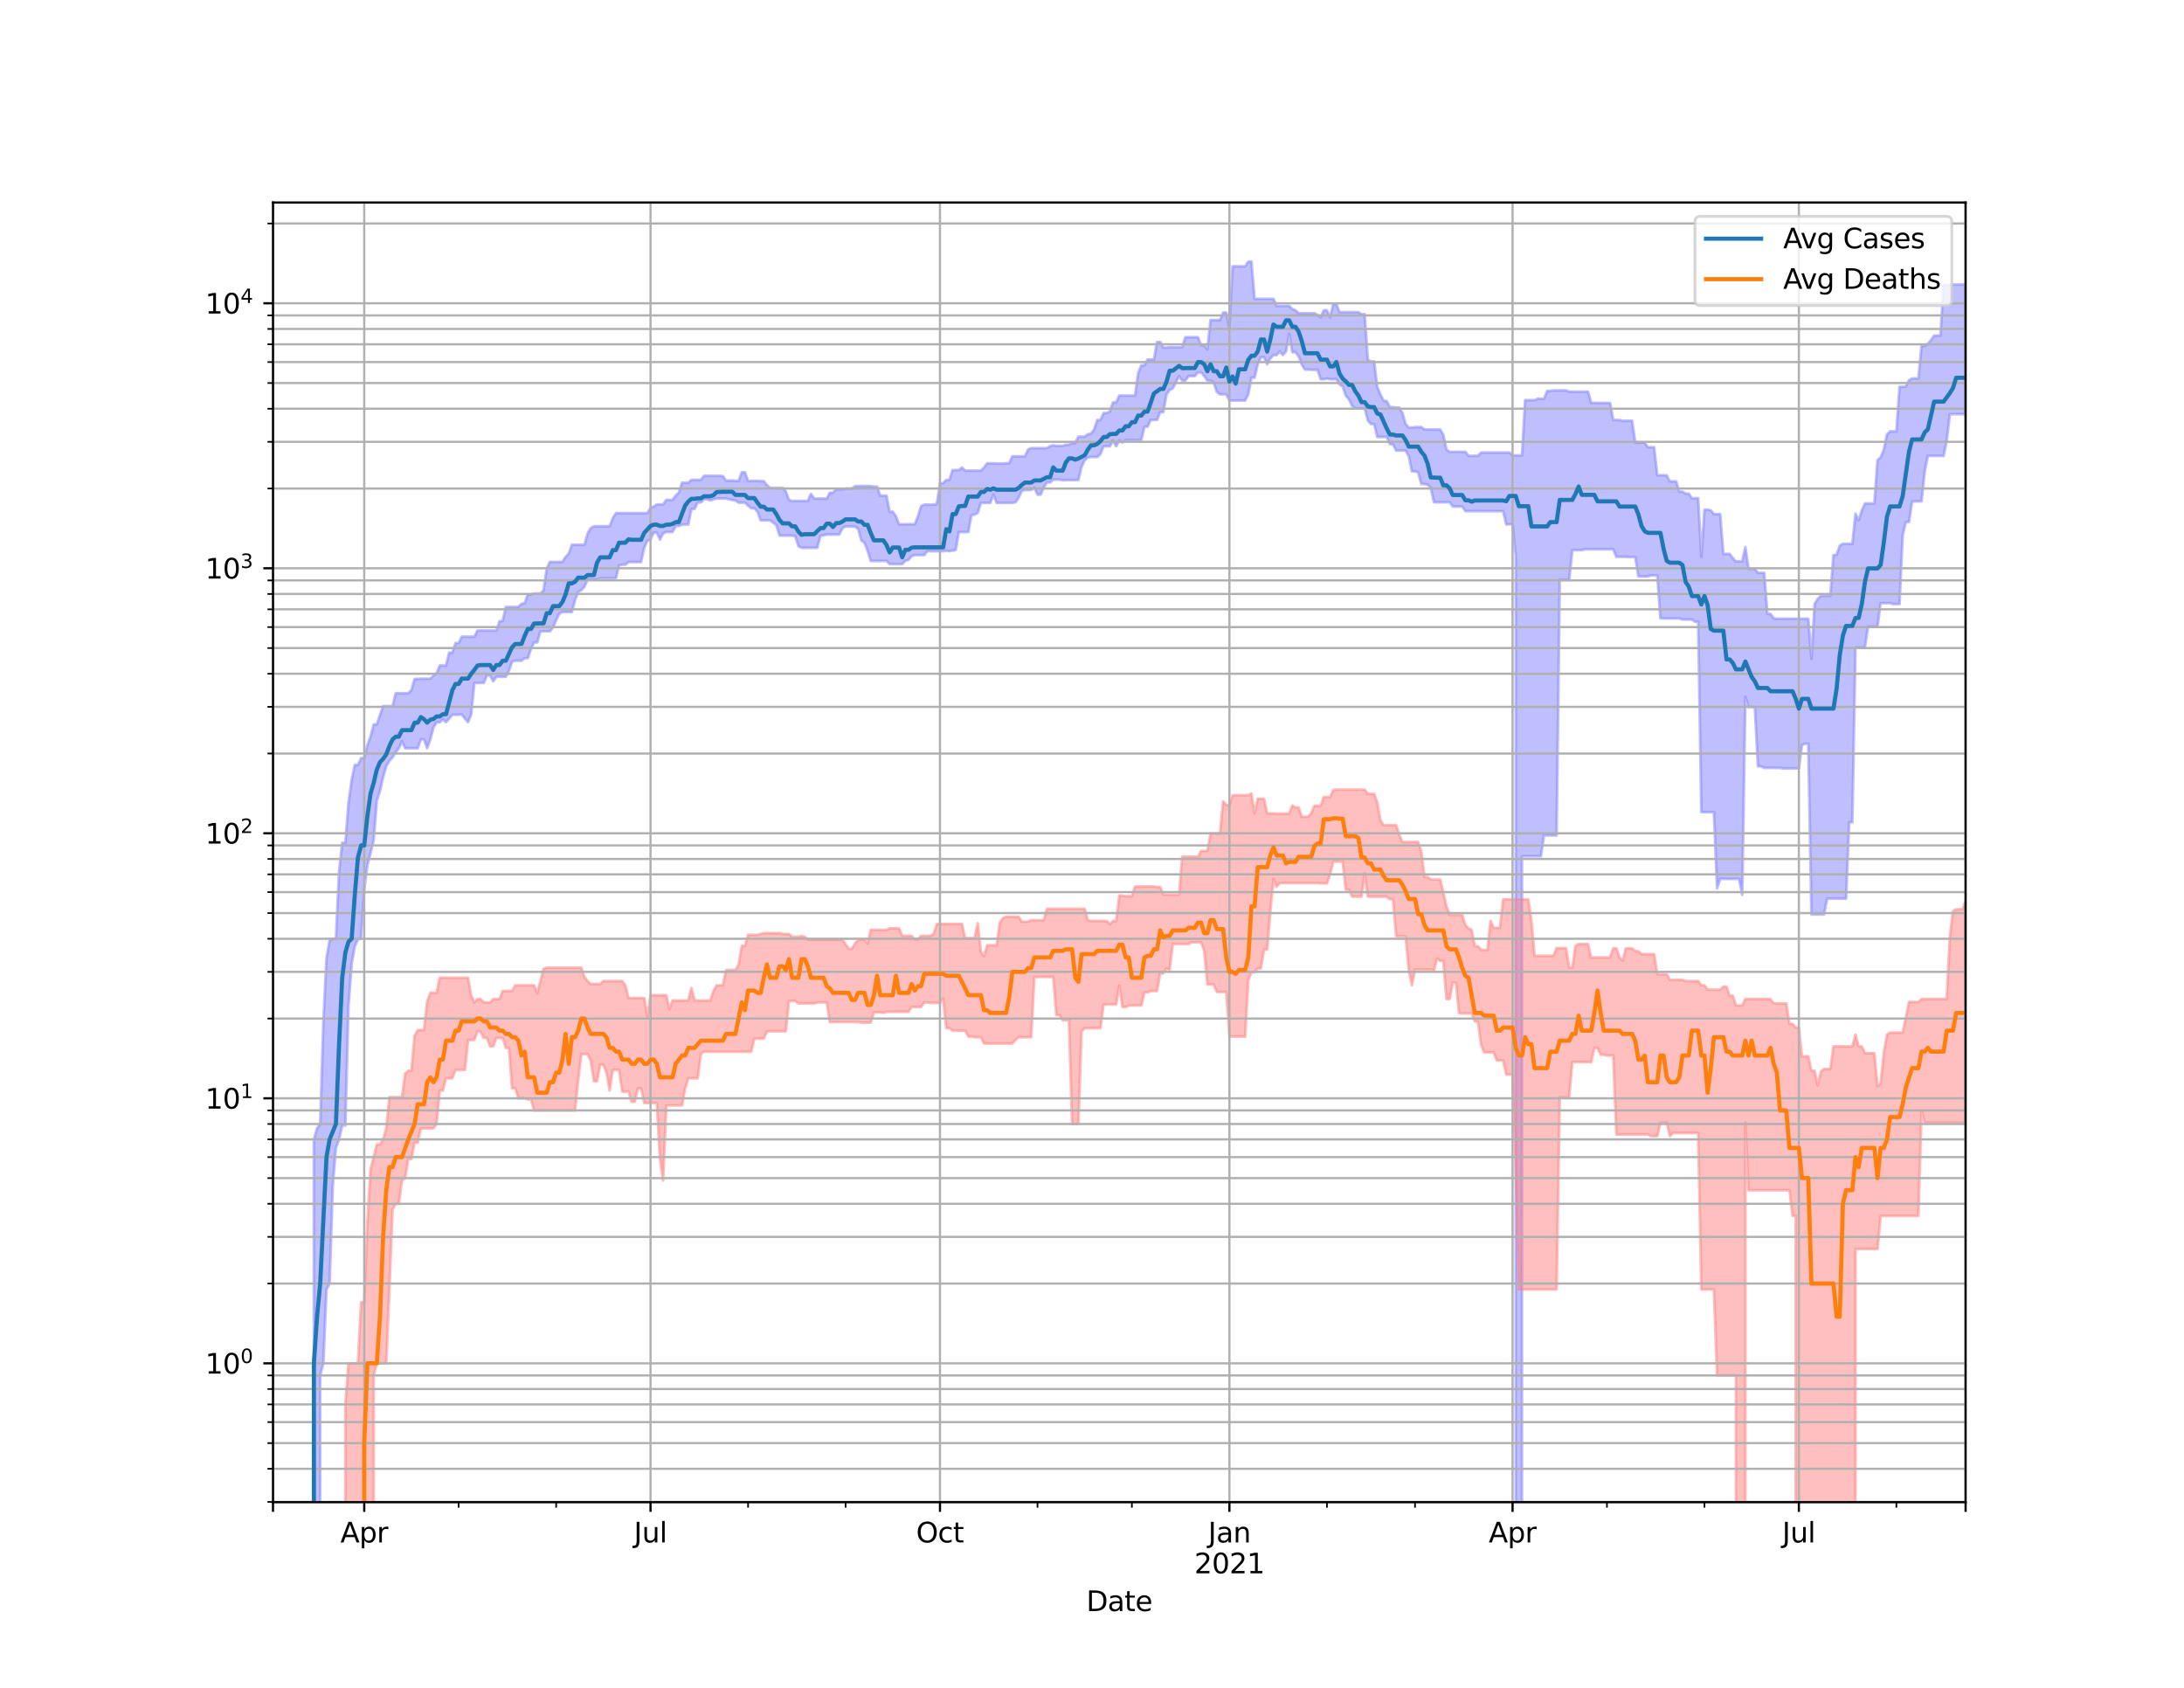 <?xml version="1.0" encoding="utf-8" standalone="no"?>
<!DOCTYPE svg PUBLIC "-//W3C//DTD SVG 1.1//EN"
  "http://www.w3.org/Graphics/SVG/1.1/DTD/svg11.dtd">
<svg height="612pt" version="1.1" viewBox="0 0 792 612" width="792pt" xmlns="http://www.w3.org/2000/svg" xmlns:xlink="http://www.w3.org/1999/xlink">
 <defs>
  <style type="text/css">*{stroke-linecap:butt;stroke-linejoin:round;}</style>
 </defs>
 <g id="figure_1">
  <g id="patch_1">
   <path d="M 0 612 
L 792 612 
L 792 0 
L 0 0 
z
" style="fill:#ffffff;"/>
  </g>
  <g id="axes_1">
   <g id="patch_2">
    <path d="M 99 544.68 
L 712.8 544.68 
L 712.8 73.44 
L 99 73.44 
z
" style="fill:#ffffff;"/>
   </g>
   <g id="PolyCollection_1">
    <path clip-path="url(#p68e2955192)" d="M 99 96587.001 
L 99 96587.001 
L 100.141 96587.001 
L 101.282 96587.001 
L 102.423 96587.001 
L 103.564 96587.001 
L 104.704 96587.001 
L 105.845 96587.001 
L 106.986 96587.001 
L 108.127 96587.001 
L 109.268 96587.001 
L 110.409 96587.001 
L 111.55 96587.001 
L 112.691 96587.001 
L 113.832 413.125 
L 114.972 409.148 
L 116.113 407.553 
L 117.254 371.017 
L 118.395 347.416 
L 119.536 341.018 
L 120.677 340.387 
L 121.818 340.387 
L 122.959 316.148 
L 124.1 305.628 
L 125.241 305.628 
L 126.381 291.199 
L 127.522 282.795 
L 128.663 277.364 
L 129.804 277.364 
L 130.945 274.881 
L 132.086 274.881 
L 133.227 270.203 
L 134.368 267.081 
L 135.509 262.691 
L 136.649 262.691 
L 137.79 259.239 
L 138.931 256.05 
L 140.072 256.05 
L 141.213 256.05 
L 142.354 256.05 
L 143.495 251.36 
L 144.636 251.36 
L 145.777 251.36 
L 146.917 251.36 
L 148.058 251.36 
L 149.199 250.226 
L 150.34 246.194 
L 151.481 246.194 
L 152.622 246.096 
L 153.763 246.096 
L 154.904 246.096 
L 156.045 246.096 
L 157.186 244.967 
L 158.326 244.128 
L 159.467 241.315 
L 160.608 241.315 
L 161.749 241.315 
L 162.89 236.651 
L 164.031 236.651 
L 165.172 233.193 
L 166.313 233.193 
L 167.454 230.861 
L 168.594 230.861 
L 169.735 230.861 
L 170.876 230.861 
L 172.017 230.861 
L 173.158 228.616 
L 174.299 228.616 
L 175.44 228.616 
L 176.581 228.616 
L 177.722 228.616 
L 178.862 228.616 
L 180.003 228.616 
L 181.144 225.258 
L 182.285 225.159 
L 183.426 220.085 
L 184.567 220.085 
L 185.708 220.085 
L 186.849 220.085 
L 187.99 220.085 
L 189.13 218.961 
L 190.271 218.723 
L 191.412 215.566 
L 192.553 215.566 
L 193.694 215.206 
L 194.835 215.206 
L 195.976 215.206 
L 197.117 214.033 
L 198.258 206.151 
L 199.399 203.75 
L 200.539 203.75 
L 201.68 203.75 
L 202.821 203.75 
L 203.962 203.75 
L 205.103 201.915 
L 206.244 200.793 
L 207.385 197.538 
L 208.526 197.538 
L 209.667 197.538 
L 210.807 197.538 
L 211.948 197.538 
L 213.089 193.429 
L 214.23 191.463 
L 215.371 190.844 
L 216.512 190.844 
L 217.653 190.844 
L 218.794 190.844 
L 219.935 190.844 
L 221.075 190.844 
L 222.216 187.906 
L 223.357 186.062 
L 224.498 186.062 
L 225.639 186.062 
L 226.78 186.062 
L 227.921 186.062 
L 229.062 186.062 
L 230.203 186.062 
L 231.343 186.062 
L 232.484 186.062 
L 233.625 186.062 
L 234.766 186.062 
L 235.907 184.164 
L 237.048 183.642 
L 238.189 182.921 
L 239.33 182.921 
L 240.471 182.921 
L 241.612 181.267 
L 242.752 181.267 
L 243.893 181.267 
L 245.034 179.64 
L 246.175 178.654 
L 247.316 175.037 
L 248.457 175.037 
L 249.598 175.037 
L 250.739 174.008 
L 251.88 174.008 
L 253.02 174.008 
L 254.161 174.008 
L 255.302 172.526 
L 256.443 172.526 
L 257.584 172.526 
L 258.725 172.526 
L 259.866 172.526 
L 261.007 172.526 
L 262.148 172.621 
L 263.288 174.239 
L 264.429 174.239 
L 265.57 174.239 
L 266.711 174.373 
L 267.852 174.373 
L 268.993 171.267 
L 270.134 171.267 
L 271.275 174.373 
L 272.416 174.373 
L 273.557 174.373 
L 274.697 174.373 
L 275.838 174.461 
L 276.979 174.461 
L 278.12 175.887 
L 279.261 176.91 
L 280.402 176.91 
L 281.543 176.91 
L 282.684 176.91 
L 283.825 176.91 
L 284.965 178.187 
L 286.106 181.273 
L 287.247 181.635 
L 288.388 181.635 
L 289.529 181.635 
L 290.67 181.635 
L 291.811 181.635 
L 292.952 181.635 
L 294.093 179.05 
L 295.233 180.79 
L 296.374 180.79 
L 297.515 180.79 
L 298.656 180.79 
L 299.797 180.79 
L 300.938 178.652 
L 302.079 178.652 
L 303.22 177.459 
L 304.361 177.459 
L 305.501 177.459 
L 306.642 177.17 
L 307.783 177.17 
L 308.924 177.17 
L 310.065 176.261 
L 311.206 176.261 
L 312.347 176.261 
L 313.488 176.261 
L 314.629 176.261 
L 315.77 176.261 
L 316.91 176.445 
L 318.051 176.445 
L 319.192 179.728 
L 320.333 179.728 
L 321.474 179.728 
L 322.615 185.528 
L 323.756 185.528 
L 324.897 187.194 
L 326.038 190.085 
L 327.178 190.085 
L 328.319 190.085 
L 329.46 190.085 
L 330.601 190.085 
L 331.742 190.085 
L 332.883 187.194 
L 334.024 183.53 
L 335.165 182.979 
L 336.306 182.979 
L 337.446 182.979 
L 338.587 182.979 
L 339.728 182.713 
L 340.869 175.266 
L 342.01 175.194 
L 343.151 174.033 
L 344.292 174.033 
L 345.433 170.452 
L 346.574 170.452 
L 347.714 170.452 
L 348.855 169.528 
L 349.996 170.639 
L 351.137 170.639 
L 352.278 170.639 
L 353.419 170.639 
L 354.56 170.639 
L 355.701 170.639 
L 356.842 169.528 
L 357.983 167.993 
L 359.123 167.993 
L 360.264 167.993 
L 361.405 168.069 
L 362.546 168.069 
L 363.687 168.069 
L 364.828 167.973 
L 365.969 167.973 
L 367.11 165.485 
L 368.251 165.485 
L 369.391 165.485 
L 370.532 165.485 
L 371.673 165.485 
L 372.814 163.008 
L 373.955 162.484 
L 375.096 162.484 
L 376.237 162.484 
L 377.378 162.484 
L 378.519 162.484 
L 379.659 162.484 
L 380.8 161.775 
L 381.941 161.46 
L 383.082 161.684 
L 384.223 161.684 
L 385.364 161.684 
L 386.505 161.261 
L 387.646 161.261 
L 388.787 160.658 
L 389.928 160.658 
L 391.068 158.321 
L 392.209 158.321 
L 393.35 158.321 
L 394.491 157.44 
L 395.632 157.281 
L 396.773 155.641 
L 397.914 152.313 
L 399.055 152.313 
L 400.196 149.769 
L 401.336 149.769 
L 402.477 149.21 
L 403.618 145.9 
L 404.759 145.9 
L 405.9 143.434 
L 407.041 143.434 
L 408.182 143.434 
L 409.323 143.434 
L 410.464 143.434 
L 411.604 143.434 
L 412.745 135.275 
L 413.886 132.48 
L 415.027 132.48 
L 416.168 130.349 
L 417.309 130.349 
L 418.45 130.349 
L 419.591 124.026 
L 420.732 124.026 
L 421.872 126.02 
L 423.013 126.02 
L 424.154 125.892 
L 425.295 125.892 
L 426.436 125.892 
L 427.577 125.892 
L 428.718 125.892 
L 429.859 122.27 
L 431 122.27 
L 432.141 122.27 
L 433.281 122.27 
L 434.422 122.27 
L 435.563 125.166 
L 436.704 125.166 
L 437.845 126.685 
L 438.986 116.073 
L 440.127 116.073 
L 441.268 116.073 
L 442.409 116.073 
L 443.549 113.336 
L 444.69 113.336 
L 445.831 118.78 
L 446.972 96.58 
L 448.113 96.58 
L 449.254 96.58 
L 450.395 96.58 
L 451.536 96.58 
L 452.677 94.86 
L 453.817 94.86 
L 454.958 108.352 
L 456.099 108.352 
L 457.24 108.352 
L 458.381 108.352 
L 459.522 108.352 
L 460.663 108.352 
L 461.804 108.352 
L 462.945 110.918 
L 464.086 110.918 
L 465.226 110.918 
L 466.367 110.918 
L 467.508 110.918 
L 468.649 112.066 
L 469.79 112.498 
L 470.931 113.582 
L 472.072 113.582 
L 473.213 113.582 
L 474.354 113.582 
L 475.494 113.582 
L 476.635 113.582 
L 477.776 114.179 
L 478.917 115.116 
L 480.058 112.498 
L 481.199 112.498 
L 482.34 115.116 
L 483.481 110.241 
L 484.622 110.241 
L 485.762 113.204 
L 486.903 113.204 
L 488.044 113.204 
L 489.185 113.204 
L 490.326 113.204 
L 491.467 113.204 
L 492.608 113.204 
L 493.749 113.907 
L 494.89 113.907 
L 496.03 130.503 
L 497.171 131.037 
L 498.312 131.037 
L 499.453 140.255 
L 500.594 142.999 
L 501.735 145.298 
L 502.876 145.43 
L 504.017 147.614 
L 505.158 147.614 
L 506.299 147.815 
L 507.439 147.815 
L 508.58 149.738 
L 509.721 153.685 
L 510.862 155.031 
L 512.003 155.031 
L 513.144 154.865 
L 514.285 154.865 
L 515.426 154.865 
L 516.567 155.733 
L 517.707 155.733 
L 518.848 155.733 
L 519.989 155.733 
L 521.13 155.733 
L 522.271 155.733 
L 523.412 157.647 
L 524.553 163.006 
L 525.694 163.845 
L 526.835 163.845 
L 527.975 163.845 
L 529.116 163.845 
L 530.257 163.845 
L 531.398 163.845 
L 532.539 165.281 
L 533.68 165.281 
L 534.821 165.281 
L 535.962 165.281 
L 537.103 164.078 
L 538.243 164.078 
L 539.384 164.078 
L 540.525 164.078 
L 541.666 164.078 
L 542.807 164.078 
L 543.948 164.078 
L 545.089 164.078 
L 546.23 164.078 
L 547.371 164.078 
L 548.512 165.116 
L 549.652 165.116 
L 550.793 165.116 
L 551.934 165.116 
L 553.075 145.08 
L 554.216 145.08 
L 555.357 145.08 
L 556.498 145.08 
L 557.639 144.586 
L 558.78 144.586 
L 559.92 144.586 
L 561.061 141.758 
L 562.202 141.758 
L 563.343 141.565 
L 564.484 141.565 
L 565.625 141.565 
L 566.766 141.565 
L 567.907 141.565 
L 569.048 142.016 
L 570.188 142.016 
L 571.329 142.016 
L 572.47 142.016 
L 573.611 142.016 
L 574.752 142.016 
L 575.893 142.016 
L 577.034 146.066 
L 578.175 146.066 
L 579.316 146.093 
L 580.457 146.093 
L 581.597 146.093 
L 582.738 146.093 
L 583.879 146.093 
L 585.02 152.287 
L 586.161 152.287 
L 587.302 152.287 
L 588.443 152.571 
L 589.584 152.571 
L 590.725 152.571 
L 591.865 152.571 
L 593.006 160.495 
L 594.147 160.495 
L 595.288 160.495 
L 596.429 160.495 
L 597.57 162.154 
L 598.711 162.154 
L 599.852 162.154 
L 600.993 172.302 
L 602.133 172.302 
L 603.274 172.302 
L 604.415 172.352 
L 605.556 174.536 
L 606.697 174.536 
L 607.838 174.536 
L 608.979 178.251 
L 610.12 178.251 
L 611.261 178.978 
L 612.401 178.978 
L 613.542 180.66 
L 614.683 180.66 
L 615.824 180.66 
L 616.965 201.858 
L 618.106 184.784 
L 619.247 184.784 
L 620.388 185.04 
L 621.529 186.409 
L 622.67 186.409 
L 623.81 186.409 
L 624.951 200.848 
L 626.092 200.848 
L 627.233 200.848 
L 628.374 202.367 
L 629.515 203.553 
L 630.656 203.553 
L 631.797 203.553 
L 632.938 198.36 
L 634.078 206.252 
L 635.219 206.252 
L 636.36 206.252 
L 637.501 207.724 
L 638.642 207.724 
L 639.783 207.724 
L 640.924 222.619 
L 642.065 222.619 
L 643.206 224.194 
L 644.346 224.349 
L 645.487 224.349 
L 646.628 224.349 
L 647.769 224.349 
L 648.91 224.349 
L 650.051 224.349 
L 651.192 224.349 
L 652.333 224.349 
L 653.474 224.349 
L 654.614 224.349 
L 655.755 224.349 
L 656.896 238.89 
L 658.037 219.001 
L 659.178 217.18 
L 660.319 216.019 
L 661.46 216.019 
L 662.601 216.019 
L 663.742 216.019 
L 664.883 201.322 
L 666.023 201.155 
L 667.164 197.829 
L 668.305 197.196 
L 669.446 197.196 
L 670.587 197.196 
L 671.728 197.196 
L 672.869 186.274 
L 674.01 188.639 
L 675.151 185.136 
L 676.291 182.565 
L 677.432 182.565 
L 678.573 182.565 
L 679.714 182.565 
L 680.855 166.843 
L 681.996 165.832 
L 683.137 163.115 
L 684.278 157.536 
L 685.419 156.416 
L 686.559 156.416 
L 687.7 156.416 
L 688.841 140.261 
L 689.982 140.261 
L 691.123 140.171 
L 692.264 137.86 
L 693.405 137.199 
L 694.546 137.199 
L 695.687 137.199 
L 696.828 125.401 
L 697.968 125.401 
L 699.109 124.647 
L 700.25 123.324 
L 701.391 121.696 
L 702.532 121.696 
L 703.673 121.696 
L 704.814 103.388 
L 705.955 103.388 
L 707.096 103.388 
L 708.236 103.165 
L 709.377 103.165 
L 710.518 103.165 
L 711.659 103.165 
L 712.8 103.165 
L 712.8 150.178 
L 712.8 150.178 
L 711.659 150.178 
L 710.518 150.178 
L 709.377 150.188 
L 708.236 150.188 
L 707.096 150.188 
L 705.955 159.715 
L 704.814 165.307 
L 703.673 165.307 
L 702.532 165.307 
L 701.391 165.307 
L 700.25 165.307 
L 699.109 165.307 
L 697.968 170.965 
L 696.828 181.779 
L 695.687 181.779 
L 694.546 181.779 
L 693.405 181.87 
L 692.264 189.262 
L 691.123 189.262 
L 689.982 194.104 
L 688.841 219.012 
L 687.7 219.012 
L 686.559 219.012 
L 685.419 218.689 
L 684.278 218.689 
L 683.137 218.689 
L 681.996 218.689 
L 680.855 227.172 
L 679.714 227.172 
L 678.573 227.172 
L 677.432 227.172 
L 676.291 234.807 
L 675.151 234.807 
L 674.01 234.807 
L 672.869 234.807 
L 671.728 298.132 
L 670.587 298.132 
L 669.446 325.827 
L 668.305 325.827 
L 667.164 325.827 
L 666.023 325.827 
L 664.883 325.827 
L 663.742 325.827 
L 662.601 325.827 
L 661.46 331.578 
L 660.319 331.578 
L 659.178 331.578 
L 658.037 331.578 
L 656.896 331.578 
L 655.755 269.663 
L 654.614 269.663 
L 653.474 270.145 
L 652.333 278.627 
L 651.192 278.627 
L 650.051 278.627 
L 648.91 278.627 
L 647.769 278.627 
L 646.628 278.627 
L 645.487 278.438 
L 644.346 278.438 
L 643.206 278.438 
L 642.065 278.438 
L 640.924 278.438 
L 639.783 278.438 
L 638.642 277.874 
L 637.501 277.874 
L 636.36 256.37 
L 635.219 256.37 
L 634.078 256.37 
L 632.938 252.653 
L 631.797 324.451 
L 630.656 318.674 
L 629.515 318.674 
L 628.374 318.674 
L 627.233 318.674 
L 626.092 318.674 
L 624.951 318.674 
L 623.81 318.674 
L 622.67 322.098 
L 621.529 294.47 
L 620.388 294.47 
L 619.247 294.47 
L 618.106 294.47 
L 616.965 294.47 
L 615.824 225.457 
L 614.683 225.457 
L 613.542 224.647 
L 612.401 224.647 
L 611.261 224.647 
L 610.12 224.647 
L 608.979 224.239 
L 607.838 224.239 
L 606.697 224.239 
L 605.556 224.239 
L 604.415 224.239 
L 603.274 224.239 
L 602.133 224.239 
L 600.993 208.629 
L 599.852 208.629 
L 598.711 208.629 
L 597.57 209.021 
L 596.429 209.021 
L 595.288 209.021 
L 594.147 209.021 
L 593.006 201.987 
L 591.865 201.987 
L 590.725 201.987 
L 589.584 201.896 
L 588.443 201.896 
L 587.302 201.896 
L 586.161 201.896 
L 585.02 199.166 
L 583.879 199.166 
L 582.738 199.166 
L 581.597 199.166 
L 580.457 199.166 
L 579.316 199.166 
L 578.175 199.166 
L 577.034 199.166 
L 575.893 199.166 
L 574.752 199.166 
L 573.611 199.471 
L 572.47 199.471 
L 571.329 199.471 
L 570.188 199.471 
L 569.048 210.244 
L 567.907 210.244 
L 566.766 210.244 
L 565.625 210.244 
L 564.484 302.906 
L 563.343 302.906 
L 562.202 302.906 
L 561.061 302.906 
L 559.92 302.906 
L 558.78 310.481 
L 557.639 310.481 
L 556.498 310.481 
L 555.357 310.481 
L 554.216 310.481 
L 553.075 310.481 
L 551.934 310.481 
L 550.793 96587.001 
L 549.652 201.374 
L 548.512 190.137 
L 547.371 190.137 
L 546.23 190.137 
L 545.089 185.344 
L 543.948 185.344 
L 542.807 185.344 
L 541.666 185.344 
L 540.525 185.344 
L 539.384 185.344 
L 538.243 185.344 
L 537.103 185.337 
L 535.962 185.337 
L 534.821 185.337 
L 533.68 185.337 
L 532.539 185.337 
L 531.398 185.337 
L 530.257 183.656 
L 529.116 183.656 
L 527.975 183.656 
L 526.835 183.656 
L 525.694 182.118 
L 524.553 182.118 
L 523.412 182.118 
L 522.271 182.118 
L 521.13 182.118 
L 519.989 182.118 
L 518.848 176.79 
L 517.707 175.765 
L 516.567 175.514 
L 515.426 175.514 
L 514.285 171.303 
L 513.144 170.918 
L 512.003 170.918 
L 510.862 165.345 
L 509.721 163.374 
L 508.58 163.374 
L 507.439 163.374 
L 506.299 163.374 
L 505.158 161.173 
L 504.017 161.028 
L 502.876 158.441 
L 501.735 158.441 
L 500.594 158.441 
L 499.453 158.441 
L 498.312 153.773 
L 497.171 153.773 
L 496.03 152.471 
L 494.89 148.074 
L 493.749 148.074 
L 492.608 148.074 
L 491.467 148.074 
L 490.326 147.198 
L 489.185 144.784 
L 488.044 143.484 
L 486.903 140.098 
L 485.762 139.421 
L 484.622 137.503 
L 483.481 137.503 
L 482.34 137.503 
L 481.199 137.253 
L 480.058 137.503 
L 478.917 137.503 
L 477.776 134.09 
L 476.635 134.09 
L 475.494 134.09 
L 474.354 133.998 
L 473.213 133.988 
L 472.072 132.156 
L 470.931 129.199 
L 469.79 127.714 
L 468.649 127.714 
L 467.508 121.029 
L 466.367 127.405 
L 465.226 128.747 
L 464.086 127.405 
L 462.945 128.747 
L 461.804 128.747 
L 460.663 129.942 
L 459.522 132.063 
L 458.381 129.531 
L 457.24 129.531 
L 456.099 132.075 
L 454.958 136.93 
L 453.817 136.93 
L 452.677 142.992 
L 451.536 145.235 
L 450.395 145.235 
L 449.254 145.235 
L 448.113 145.235 
L 446.972 145.235 
L 445.831 145.235 
L 444.69 142.992 
L 443.549 142.992 
L 442.409 142.992 
L 441.268 142.113 
L 440.127 138.696 
L 438.986 138.01 
L 437.845 138.01 
L 436.704 136.366 
L 435.563 135.065 
L 434.422 135.065 
L 433.281 136.366 
L 432.141 136.366 
L 431 136.366 
L 429.859 138.01 
L 428.718 138.01 
L 427.577 136.401 
L 426.436 138.582 
L 425.295 140.848 
L 424.154 141.373 
L 423.013 143.041 
L 421.872 149.433 
L 420.732 149.433 
L 419.591 152.26 
L 418.45 152.26 
L 417.309 152.26 
L 416.168 154.715 
L 415.027 154.715 
L 413.886 159.563 
L 412.745 159.563 
L 411.604 159.563 
L 410.464 159.563 
L 409.323 159.563 
L 408.182 159.563 
L 407.041 160.461 
L 405.9 159.675 
L 404.759 161.802 
L 403.618 159.675 
L 402.477 161.802 
L 401.336 161.802 
L 400.196 161.802 
L 399.055 164.662 
L 397.914 165.715 
L 396.773 165.715 
L 395.632 165.715 
L 394.491 165.901 
L 393.35 166.921 
L 392.209 169.293 
L 391.068 174.07 
L 389.928 174.07 
L 388.787 174.07 
L 387.646 174.07 
L 386.505 174.07 
L 385.364 174.157 
L 384.223 173.905 
L 383.082 173.905 
L 381.941 173.905 
L 380.8 174.944 
L 379.659 174.944 
L 378.519 176.755 
L 377.378 179.355 
L 376.237 179.355 
L 375.096 176.856 
L 373.955 177.666 
L 372.814 177.666 
L 371.673 177.666 
L 370.532 178.01 
L 369.391 180.493 
L 368.251 182.142 
L 367.11 182.335 
L 365.969 182.335 
L 364.828 182.335 
L 363.687 182.335 
L 362.546 182.335 
L 361.405 182.34 
L 360.264 179.309 
L 359.123 182.34 
L 357.983 182.34 
L 356.842 182.34 
L 355.701 182.34 
L 354.56 185.961 
L 353.419 186.598 
L 352.278 186.865 
L 351.137 192.908 
L 349.996 192.908 
L 348.855 192.908 
L 347.714 192.908 
L 346.574 199.421 
L 345.433 199.65 
L 344.292 199.861 
L 343.151 199.65 
L 342.01 199.861 
L 340.869 199.861 
L 339.728 199.861 
L 338.587 199.861 
L 337.446 199.861 
L 336.306 199.836 
L 335.165 201.277 
L 334.024 201.277 
L 332.883 201.277 
L 331.742 201.277 
L 330.601 201.647 
L 329.46 203.037 
L 328.319 203.318 
L 327.178 204.535 
L 326.038 204.535 
L 324.897 204.535 
L 323.756 204.535 
L 322.615 204.535 
L 321.474 203.392 
L 320.333 203.392 
L 319.192 203.404 
L 318.051 203.404 
L 316.91 203.404 
L 315.77 203.404 
L 314.629 199.728 
L 313.488 196.756 
L 312.347 195.943 
L 311.206 191.74 
L 310.065 190.91 
L 308.924 190.91 
L 307.783 190.91 
L 306.642 190.91 
L 305.501 191.521 
L 304.361 193.816 
L 303.22 193.816 
L 302.079 193.816 
L 300.938 193.816 
L 299.797 193.816 
L 298.656 194.126 
L 297.515 194.311 
L 296.374 198.635 
L 295.233 198.635 
L 294.093 198.635 
L 292.952 198.635 
L 291.811 198.635 
L 290.67 198.635 
L 289.529 198.042 
L 288.388 194.365 
L 287.247 194.214 
L 286.106 194.214 
L 284.965 194.214 
L 283.825 194.214 
L 282.684 194.214 
L 281.543 190.44 
L 280.402 189.528 
L 279.261 188.669 
L 278.12 188.669 
L 276.979 188.669 
L 275.838 188.669 
L 274.697 185.602 
L 273.557 184.313 
L 272.416 184.313 
L 271.275 183.348 
L 270.134 182.243 
L 268.993 182.243 
L 267.852 182.243 
L 266.711 181.461 
L 265.57 181.303 
L 264.429 181.055 
L 263.288 180.751 
L 262.148 180.751 
L 261.007 180.751 
L 259.866 180.751 
L 258.725 181.055 
L 257.584 181.461 
L 256.443 181.055 
L 255.302 181.055 
L 254.161 182.163 
L 253.02 182.163 
L 251.88 184.539 
L 250.739 184.539 
L 249.598 190.179 
L 248.457 190.179 
L 247.316 190.282 
L 246.175 190.722 
L 245.034 190.722 
L 243.893 192.89 
L 242.752 192.89 
L 241.612 192.89 
L 240.471 193.429 
L 239.33 195.646 
L 238.189 193.146 
L 237.048 193.146 
L 235.907 195.646 
L 234.766 196.057 
L 233.625 198.575 
L 232.484 203.785 
L 231.343 203.785 
L 230.203 203.785 
L 229.062 203.785 
L 227.921 203.785 
L 226.78 204.745 
L 225.639 204.745 
L 224.498 205.021 
L 223.357 209.653 
L 222.216 209.653 
L 221.075 209.653 
L 219.935 209.653 
L 218.794 209.653 
L 217.653 209.653 
L 216.512 210.166 
L 215.371 210.166 
L 214.23 210.166 
L 213.089 210.166 
L 211.948 212.764 
L 210.807 213.967 
L 209.667 214.618 
L 208.526 217.629 
L 207.385 221.917 
L 206.244 221.917 
L 205.103 221.917 
L 203.962 221.917 
L 202.821 222.538 
L 201.68 224.889 
L 200.539 227.548 
L 199.399 228.903 
L 198.258 228.903 
L 197.117 228.903 
L 195.976 228.903 
L 194.835 232.93 
L 193.694 232.93 
L 192.553 235.326 
L 191.412 238.653 
L 190.271 238.653 
L 189.13 239.565 
L 187.99 239.565 
L 186.849 239.565 
L 185.708 239.902 
L 184.567 243.223 
L 183.426 245.383 
L 182.285 245.383 
L 181.144 245.383 
L 180.003 245.383 
L 178.862 247.055 
L 177.722 244.893 
L 176.581 244.893 
L 175.44 247.627 
L 174.299 247.627 
L 173.158 247.627 
L 172.017 247.627 
L 170.876 259.075 
L 169.735 261.857 
L 168.594 260.574 
L 167.454 259.045 
L 166.313 259.179 
L 165.172 259.179 
L 164.031 259.179 
L 162.89 260.574 
L 161.749 261.857 
L 160.608 260.867 
L 159.467 261.92 
L 158.326 261.92 
L 157.186 263.825 
L 156.045 268.084 
L 154.904 271.304 
L 153.763 268.084 
L 152.622 268.084 
L 151.481 271.304 
L 150.34 271.304 
L 149.199 271.304 
L 148.058 271.304 
L 146.917 271.304 
L 145.777 268.753 
L 144.636 271.324 
L 143.495 272.785 
L 142.354 274.622 
L 141.213 275.914 
L 140.072 277.804 
L 138.931 281.758 
L 137.79 286.872 
L 136.649 290.309 
L 135.509 304.73 
L 134.368 309.325 
L 133.227 313.766 
L 132.086 322.368 
L 130.945 340.387 
L 129.804 340.596 
L 128.663 343.08 
L 127.522 349.569 
L 126.381 364.584 
L 125.241 408.078 
L 124.1 408.078 
L 122.959 413.125 
L 121.818 416.218 
L 120.677 429.75 
L 119.536 465.406 
L 118.395 467.547 
L 117.254 494.333 
L 116.113 498.73 
L 114.972 96587.001 
L 113.832 96587.001 
L 112.691 96587.001 
L 111.55 96587.001 
L 110.409 96587.001 
L 109.268 96587.001 
L 108.127 96587.001 
L 106.986 96587.001 
L 105.845 96587.001 
L 104.704 96587.001 
L 103.564 96587.001 
L 102.423 96587.001 
L 101.282 96587.001 
L 100.141 96587.001 
L 99 96587.001 
z
" style="fill:#8080ff;fill-opacity:0.5;stroke:#8080ff;stroke-opacity:0.5;"/>
   </g>
   <g id="PolyCollection_2">
    <path clip-path="url(#p68e2955192)" d="M 99 96587.001 
L 99 96587.001 
L 100.141 96587.001 
L 101.282 96587.001 
L 102.423 96587.001 
L 103.564 96587.001 
L 104.704 96587.001 
L 105.845 96587.001 
L 106.986 96587.001 
L 108.127 96587.001 
L 109.268 96587.001 
L 110.409 96587.001 
L 111.55 96587.001 
L 112.691 96587.001 
L 113.832 96587.001 
L 114.972 96587.001 
L 116.113 96587.001 
L 117.254 96587.001 
L 118.395 96587.001 
L 119.536 96587.001 
L 120.677 96587.001 
L 121.818 96587.001 
L 122.959 96587.001 
L 124.1 96587.001 
L 125.241 509.218 
L 126.381 494.333 
L 127.522 494.333 
L 128.663 494.333 
L 129.804 494.333 
L 130.945 472.189 
L 132.086 472.189 
L 133.227 443.262 
L 134.368 423.956 
L 135.509 419.559 
L 136.649 414.953 
L 137.79 414.953 
L 138.931 413.125 
L 140.072 409.148 
L 141.213 397.825 
L 142.354 397.825 
L 143.495 397.825 
L 144.636 397.825 
L 145.777 397.825 
L 146.917 389.263 
L 148.058 388.266 
L 149.199 388.266 
L 150.34 375.608 
L 151.481 373.48 
L 152.622 373.48 
L 153.763 373.48 
L 154.904 363.12 
L 156.045 360.001 
L 157.186 360.001 
L 158.326 360.001 
L 159.467 354.533 
L 160.608 354.533 
L 161.749 354.533 
L 162.89 354.533 
L 164.031 354.533 
L 165.172 354.533 
L 166.313 354.533 
L 167.454 354.533 
L 168.594 354.533 
L 169.735 354.533 
L 170.876 361.015 
L 172.017 363.481 
L 173.158 362.23 
L 174.299 362.23 
L 175.44 363.481 
L 176.581 363.481 
L 177.722 363.481 
L 178.862 362.23 
L 180.003 362.23 
L 181.144 362.23 
L 182.285 359.339 
L 183.426 359.339 
L 184.567 359.339 
L 185.708 359.339 
L 186.849 357.256 
L 187.99 357.256 
L 189.13 357.256 
L 190.271 357.256 
L 191.412 357.256 
L 192.553 357.256 
L 193.694 357.256 
L 194.835 360.169 
L 195.976 355.721 
L 197.117 351.294 
L 198.258 350.89 
L 199.399 350.89 
L 200.539 350.89 
L 201.68 350.89 
L 202.821 350.89 
L 203.962 350.89 
L 205.103 350.89 
L 206.244 350.89 
L 207.385 350.89 
L 208.526 350.89 
L 209.667 350.89 
L 210.807 350.89 
L 211.948 354.241 
L 213.089 355.721 
L 214.23 356.79 
L 215.371 356.79 
L 216.512 356.79 
L 217.653 356.79 
L 218.794 355.721 
L 219.935 355.721 
L 221.075 355.721 
L 222.216 355.721 
L 223.357 355.721 
L 224.498 355.721 
L 225.639 355.721 
L 226.78 357.256 
L 227.921 361.879 
L 229.062 361.879 
L 230.203 361.879 
L 231.343 361.879 
L 232.484 361.879 
L 233.625 361.879 
L 234.766 368.487 
L 235.907 360.845 
L 237.048 360.845 
L 238.189 360.845 
L 239.33 360.845 
L 240.471 360.845 
L 241.612 360.845 
L 242.752 365.909 
L 243.893 362.762 
L 245.034 362.762 
L 246.175 362.762 
L 247.316 362.762 
L 248.457 362.762 
L 249.598 362.762 
L 250.739 358.204 
L 251.88 362.762 
L 253.02 362.762 
L 254.161 362.762 
L 255.302 362.762 
L 256.443 362.762 
L 257.584 362.762 
L 258.725 359.339 
L 259.866 357.256 
L 261.007 357.256 
L 262.148 357.256 
L 263.288 351.703 
L 264.429 351.703 
L 265.57 351.703 
L 266.711 351.703 
L 267.852 349.699 
L 268.993 342.969 
L 270.134 342.969 
L 271.275 338.951 
L 272.416 338.951 
L 273.557 338.951 
L 274.697 338.951 
L 275.838 338.65 
L 276.979 338.351 
L 278.12 338.351 
L 279.261 338.351 
L 280.402 338.351 
L 281.543 338.351 
L 282.684 338.351 
L 283.825 338.65 
L 284.965 338.65 
L 286.106 338.65 
L 287.247 339.663 
L 288.388 339.663 
L 289.529 339.663 
L 290.67 339.357 
L 291.811 339.663 
L 292.952 340.701 
L 294.093 340.701 
L 295.233 340.701 
L 296.374 340.701 
L 297.515 340.701 
L 298.656 340.701 
L 299.797 340.701 
L 300.938 340.701 
L 302.079 340.701 
L 303.22 340.701 
L 304.361 340.701 
L 305.501 340.701 
L 306.642 342.418 
L 307.783 343.98 
L 308.924 343.98 
L 310.065 342.091 
L 311.206 340.701 
L 312.347 340.701 
L 313.488 340.701 
L 314.629 342.091 
L 315.77 337.175 
L 316.91 337.175 
L 318.051 337.175 
L 319.192 337.175 
L 320.333 337.175 
L 321.474 337.175 
L 322.615 336.6 
L 323.756 336.6 
L 324.897 336.6 
L 326.038 336.6 
L 327.178 339.357 
L 328.319 339.357 
L 329.46 339.357 
L 330.601 339.357 
L 331.742 340.596 
L 332.883 340.596 
L 334.024 339.357 
L 335.165 339.357 
L 336.306 339.357 
L 337.446 339.357 
L 338.587 338.65 
L 339.728 335.01 
L 340.869 335.01 
L 342.01 335.01 
L 343.151 335.01 
L 344.292 335.01 
L 345.433 335.01 
L 346.574 335.01 
L 347.714 335.01 
L 348.855 335.01 
L 349.996 340.179 
L 351.137 340.179 
L 352.278 340.179 
L 353.419 340.179 
L 354.56 334.736 
L 355.701 345.133 
L 356.842 346.681 
L 357.983 342.748 
L 359.123 342.748 
L 360.264 342.748 
L 361.405 342.748 
L 362.546 334.554 
L 363.687 332.953 
L 364.828 332.432 
L 365.969 332.432 
L 367.11 332.432 
L 368.251 332.432 
L 369.391 332.432 
L 370.532 334.193 
L 371.673 334.193 
L 372.814 334.193 
L 373.955 333.657 
L 375.096 333.657 
L 376.237 333.657 
L 377.378 333.657 
L 378.519 333.657 
L 379.659 329.518 
L 380.8 329.518 
L 381.941 329.518 
L 383.082 329.518 
L 384.223 329.518 
L 385.364 329.518 
L 386.505 329.518 
L 387.646 329.518 
L 388.787 329.518 
L 389.928 329.518 
L 391.068 329.518 
L 392.209 329.518 
L 393.35 329.518 
L 394.491 333.657 
L 395.632 333.924 
L 396.773 333.924 
L 397.914 333.924 
L 399.055 333.924 
L 400.196 333.924 
L 401.336 333.924 
L 402.477 335.102 
L 403.618 333.924 
L 404.759 333.924 
L 405.9 324.737 
L 407.041 324.737 
L 408.182 324.953 
L 409.323 324.953 
L 410.464 324.953 
L 411.604 321.43 
L 412.745 321.43 
L 413.886 321.43 
L 415.027 321.43 
L 416.168 321.43 
L 417.309 321.43 
L 418.45 321.43 
L 419.591 321.629 
L 420.732 321.629 
L 421.872 324.38 
L 423.013 324.38 
L 424.154 324.38 
L 425.295 324.38 
L 426.436 324.38 
L 427.577 324.38 
L 428.718 310.634 
L 429.859 310.634 
L 431 310.634 
L 432.141 310.634 
L 433.281 310.634 
L 434.422 310.634 
L 435.563 308.539 
L 436.704 308.539 
L 437.845 308.539 
L 438.986 302.231 
L 440.127 302.231 
L 441.268 302.231 
L 442.409 302.231 
L 443.549 290.562 
L 444.69 291.911 
L 445.831 291.911 
L 446.972 288.345 
L 448.113 288.345 
L 449.254 288.345 
L 450.395 288.345 
L 451.536 288.345 
L 452.677 288.345 
L 453.817 287.72 
L 454.958 294.923 
L 456.099 289.624 
L 457.24 289.624 
L 458.381 289.624 
L 459.522 294.923 
L 460.663 294.923 
L 461.804 294.923 
L 462.945 295.029 
L 464.086 295.029 
L 465.226 295.029 
L 466.367 295.029 
L 467.508 295.029 
L 468.649 292.075 
L 469.79 292.769 
L 470.931 292.769 
L 472.072 296.17 
L 473.213 296.17 
L 474.354 296.17 
L 475.494 294.959 
L 476.635 292.173 
L 477.776 292.173 
L 478.917 292.173 
L 480.058 289.01 
L 481.199 289.01 
L 482.34 289.01 
L 483.481 286.469 
L 484.622 286.298 
L 485.762 286.298 
L 486.903 286.298 
L 488.044 286.298 
L 489.185 286.298 
L 490.326 286.298 
L 491.467 286.298 
L 492.608 286.298 
L 493.749 286.298 
L 494.89 286.298 
L 496.03 287.868 
L 497.171 287.868 
L 498.312 287.868 
L 499.453 291.039 
L 500.594 297.381 
L 501.735 299.207 
L 502.876 299.207 
L 504.017 299.207 
L 505.158 299.207 
L 506.299 299.207 
L 507.439 302.736 
L 508.58 305.311 
L 509.721 305.311 
L 510.862 305.311 
L 512.003 305.311 
L 513.144 305.311 
L 514.285 305.311 
L 515.426 308.881 
L 516.567 317.998 
L 517.707 317.998 
L 518.848 318.923 
L 519.989 318.923 
L 521.13 318.923 
L 522.271 318.923 
L 523.412 323.745 
L 524.553 328.564 
L 525.694 331.748 
L 526.835 331.748 
L 527.975 331.748 
L 529.116 331.748 
L 530.257 331.748 
L 531.398 335.472 
L 532.539 336.6 
L 533.68 337.175 
L 534.821 343.08 
L 535.962 343.08 
L 537.103 344.438 
L 538.243 344.438 
L 539.384 344.438 
L 540.525 333.924 
L 541.666 336.409 
L 542.807 336.409 
L 543.948 336.409 
L 545.089 326.122 
L 546.23 326.122 
L 547.371 326.122 
L 548.512 326.122 
L 549.652 326.122 
L 550.793 326.122 
L 551.934 326.122 
L 553.075 326.122 
L 554.216 326.122 
L 555.357 333.924 
L 556.498 346.56 
L 557.639 346.56 
L 558.78 346.56 
L 559.92 346.56 
L 561.061 346.56 
L 562.202 346.56 
L 563.343 346.56 
L 564.484 343.753 
L 565.625 343.753 
L 566.766 343.753 
L 567.907 343.753 
L 569.048 350.89 
L 570.188 350.89 
L 571.329 342.969 
L 572.47 342.309 
L 573.611 342.309 
L 574.752 342.309 
L 575.893 342.309 
L 577.034 347.169 
L 578.175 347.169 
L 579.316 347.169 
L 580.457 347.169 
L 581.597 347.169 
L 582.738 347.169 
L 583.879 347.169 
L 585.02 343.867 
L 586.161 343.867 
L 587.302 347.169 
L 588.443 348.289 
L 589.584 343.867 
L 590.725 343.867 
L 591.865 343.867 
L 593.006 344.9 
L 594.147 344.9 
L 595.288 345.96 
L 596.429 345.96 
L 597.57 345.96 
L 598.711 345.96 
L 599.852 345.96 
L 600.993 353.236 
L 602.133 353.236 
L 603.274 353.236 
L 604.415 353.236 
L 605.556 355.272 
L 606.697 355.272 
L 607.838 355.272 
L 608.979 355.272 
L 610.12 355.272 
L 611.261 355.721 
L 612.401 355.721 
L 613.542 355.721 
L 614.683 355.721 
L 615.824 355.721 
L 616.965 357.256 
L 618.106 357.256 
L 619.247 358.849 
L 620.388 358.849 
L 621.529 358.849 
L 622.67 358.849 
L 623.81 358.849 
L 624.951 357.728 
L 626.092 357.728 
L 627.233 361.015 
L 628.374 361.015 
L 629.515 364.584 
L 630.656 364.584 
L 631.797 364.584 
L 632.938 362.23 
L 634.078 362.23 
L 635.219 362.23 
L 636.36 362.23 
L 637.501 362.23 
L 638.642 362.23 
L 639.783 362.23 
L 640.924 362.23 
L 642.065 362.23 
L 643.206 363.846 
L 644.346 363.846 
L 645.487 363.846 
L 646.628 363.846 
L 647.769 363.846 
L 648.91 371.235 
L 650.051 371.235 
L 651.192 372.567 
L 652.333 372.567 
L 653.474 383.023 
L 654.614 383.023 
L 655.755 383.023 
L 656.896 388.266 
L 658.037 388.266 
L 659.178 393.511 
L 660.319 388.596 
L 661.46 387.614 
L 662.601 387.614 
L 663.742 387.614 
L 664.883 379.416 
L 666.023 379.416 
L 667.164 379.416 
L 668.305 379.416 
L 669.446 379.416 
L 670.587 379.416 
L 671.728 379.416 
L 672.869 375.126 
L 674.01 379.416 
L 675.151 379.416 
L 676.291 381.88 
L 677.432 381.88 
L 678.573 381.88 
L 679.714 381.88 
L 680.855 393.885 
L 681.996 392.772 
L 683.137 381.88 
L 684.278 375.126 
L 685.419 374.412 
L 686.559 374.412 
L 687.7 374.412 
L 688.841 374.412 
L 689.982 374.412 
L 691.123 369.106 
L 692.264 363.3 
L 693.405 363.3 
L 694.546 363.3 
L 695.687 363.3 
L 696.828 362.23 
L 697.968 362.23 
L 699.109 362.23 
L 700.25 362.23 
L 701.391 362.23 
L 702.532 362.23 
L 703.673 362.23 
L 704.814 362.23 
L 705.955 362.23 
L 707.096 339.561 
L 708.236 330.412 
L 709.377 329.679 
L 710.518 329.679 
L 711.659 329.679 
L 712.8 326.719 
L 712.8 407.034 
L 712.8 407.034 
L 711.659 407.034 
L 710.518 407.034 
L 709.377 407.034 
L 708.236 407.034 
L 707.096 407.034 
L 705.955 407.034 
L 704.814 407.034 
L 703.673 407.034 
L 702.532 407.034 
L 701.391 407.034 
L 700.25 407.034 
L 699.109 407.034 
L 697.968 407.034 
L 696.828 402.638 
L 695.687 440.877 
L 694.546 440.877 
L 693.405 440.877 
L 692.264 440.877 
L 691.123 440.877 
L 689.982 440.877 
L 688.841 440.877 
L 687.7 440.877 
L 686.559 440.877 
L 685.419 440.877 
L 684.278 440.877 
L 683.137 440.877 
L 681.996 440.877 
L 680.855 452.882 
L 679.714 452.882 
L 678.573 452.882 
L 677.432 452.882 
L 676.291 452.882 
L 675.151 452.882 
L 674.01 452.882 
L 672.869 452.882 
L 671.728 96587.001 
L 670.587 96587.001 
L 669.446 96587.001 
L 668.305 96587.001 
L 667.164 96587.001 
L 666.023 96587.001 
L 664.883 96587.001 
L 663.742 96587.001 
L 662.601 96587.001 
L 661.46 96587.001 
L 660.319 96587.001 
L 659.178 96587.001 
L 658.037 96587.001 
L 656.896 96587.001 
L 655.755 96587.001 
L 654.614 96587.001 
L 653.474 96587.001 
L 652.333 96587.001 
L 651.192 440.877 
L 650.051 440.877 
L 648.91 431.564 
L 647.769 431.564 
L 646.628 431.564 
L 645.487 431.564 
L 644.346 431.564 
L 643.206 431.564 
L 642.065 431.564 
L 640.924 431.564 
L 639.783 431.564 
L 638.642 431.564 
L 637.501 431.564 
L 636.36 431.564 
L 635.219 431.564 
L 634.078 431.564 
L 632.938 407.034 
L 631.797 96587.001 
L 630.656 96587.001 
L 629.515 498.73 
L 628.374 498.73 
L 627.233 498.73 
L 626.092 498.73 
L 624.951 498.73 
L 623.81 498.73 
L 622.67 498.73 
L 621.529 467.547 
L 620.388 467.547 
L 619.247 467.547 
L 618.106 467.547 
L 616.965 467.547 
L 615.824 410.806 
L 614.683 410.806 
L 613.542 410.806 
L 612.401 410.806 
L 611.261 410.806 
L 610.12 410.806 
L 608.979 410.806 
L 607.838 410.806 
L 606.697 410.806 
L 605.556 411.95 
L 604.415 407.034 
L 603.274 407.034 
L 602.133 407.034 
L 600.993 411.95 
L 599.852 411.95 
L 598.711 411.95 
L 597.57 411.374 
L 596.429 411.374 
L 595.288 411.374 
L 594.147 411.374 
L 593.006 411.374 
L 591.865 411.374 
L 590.725 411.374 
L 589.584 411.374 
L 588.443 411.374 
L 587.302 411.374 
L 586.161 411.374 
L 585.02 382.734 
L 583.879 382.734 
L 582.738 382.734 
L 581.597 382.447 
L 580.457 382.447 
L 579.316 379.951 
L 578.175 379.951 
L 577.034 385.103 
L 575.893 385.103 
L 574.752 385.103 
L 573.611 385.103 
L 572.47 385.103 
L 571.329 385.103 
L 570.188 385.103 
L 569.048 397.825 
L 567.907 397.825 
L 566.766 397.825 
L 565.625 397.825 
L 564.484 467.547 
L 563.343 467.547 
L 562.202 467.547 
L 561.061 467.547 
L 559.92 467.547 
L 558.78 467.547 
L 557.639 467.547 
L 556.498 467.547 
L 555.357 467.547 
L 554.216 467.547 
L 553.075 467.547 
L 551.934 467.547 
L 550.793 467.547 
L 549.652 422.438 
L 548.512 389.601 
L 547.371 389.601 
L 546.23 389.601 
L 545.089 384.498 
L 543.948 384.498 
L 542.807 384.498 
L 541.666 381.599 
L 540.525 381.599 
L 539.384 381.599 
L 538.243 381.599 
L 537.103 378.888 
L 535.962 370.37 
L 534.821 370.37 
L 533.68 367.477 
L 532.539 367.477 
L 531.398 367.477 
L 530.257 367.477 
L 529.116 367.278 
L 527.975 356.329 
L 526.835 356.329 
L 525.694 362.23 
L 524.553 362.23 
L 523.412 348.415 
L 522.271 348.415 
L 521.13 347.539 
L 519.989 351.977 
L 518.848 351.566 
L 517.707 351.566 
L 516.567 351.566 
L 515.426 351.566 
L 514.285 351.566 
L 513.144 351.566 
L 512.003 357.256 
L 510.862 351.566 
L 509.721 339.458 
L 508.58 339.458 
L 507.439 339.458 
L 506.299 339.458 
L 505.158 326.048 
L 504.017 326.048 
L 502.876 325.097 
L 501.735 325.097 
L 500.594 325.097 
L 499.453 325.097 
L 498.312 325.097 
L 497.171 325.097 
L 496.03 325.097 
L 494.89 316.677 
L 493.749 325.097 
L 492.608 325.097 
L 491.467 325.097 
L 490.326 325.097 
L 489.185 322.571 
L 488.044 322.571 
L 486.903 312.41 
L 485.762 312.41 
L 484.622 312.41 
L 483.481 312.41 
L 482.34 316.973 
L 481.199 320.319 
L 480.058 320.319 
L 478.917 320.319 
L 477.776 320.19 
L 476.635 320.19 
L 475.494 320.19 
L 474.354 320.19 
L 473.213 320.19 
L 472.072 320.19 
L 470.931 320.19 
L 469.79 320.19 
L 468.649 320.19 
L 467.508 320.19 
L 466.367 320.19 
L 465.226 320.19 
L 464.086 320.19 
L 462.945 321.562 
L 461.804 318.674 
L 460.663 330.659 
L 459.522 344.323 
L 458.381 344.323 
L 457.24 351.159 
L 456.099 351.159 
L 454.958 352.532 
L 453.817 352.532 
L 452.677 355.421 
L 451.536 375.851 
L 450.395 375.851 
L 449.254 375.851 
L 448.113 375.851 
L 446.972 375.851 
L 445.831 375.851 
L 444.69 359.669 
L 443.549 359.669 
L 442.409 359.669 
L 441.268 359.669 
L 440.127 356.945 
L 438.986 356.945 
L 437.845 356.945 
L 436.704 344.784 
L 435.563 341.658 
L 434.422 341.658 
L 433.281 341.658 
L 432.141 341.658 
L 431 342.309 
L 429.859 342.309 
L 428.718 342.309 
L 427.577 342.309 
L 426.436 342.309 
L 425.295 342.309 
L 424.154 351.703 
L 423.013 351.159 
L 421.872 352.953 
L 420.732 352.953 
L 419.591 359.339 
L 418.45 359.339 
L 417.309 359.339 
L 416.168 359.835 
L 415.027 359.835 
L 413.886 364.584 
L 412.745 364.584 
L 411.604 364.584 
L 410.464 364.584 
L 409.323 364.584 
L 408.182 365.147 
L 407.041 365.147 
L 405.9 357.413 
L 404.759 364.213 
L 403.618 364.213 
L 402.477 364.213 
L 401.336 364.213 
L 400.196 364.213 
L 399.055 372.794 
L 397.914 372.794 
L 396.773 372.794 
L 395.632 372.794 
L 394.491 372.794 
L 393.35 372.794 
L 392.209 373.943 
L 391.068 407.553 
L 389.928 407.553 
L 388.787 407.553 
L 387.646 369.945 
L 386.505 369.945 
L 385.364 369.945 
L 384.223 368.08 
L 383.082 368.08 
L 381.941 354.241 
L 380.8 354.241 
L 379.659 354.241 
L 378.519 354.241 
L 377.378 354.241 
L 376.237 354.241 
L 375.096 354.241 
L 373.955 376.096 
L 372.814 376.096 
L 371.673 376.096 
L 370.532 376.096 
L 369.391 376.096 
L 368.251 377.09 
L 367.11 378.366 
L 365.969 378.366 
L 364.828 378.366 
L 363.687 378.366 
L 362.546 378.366 
L 361.405 378.366 
L 360.264 378.366 
L 359.123 378.366 
L 357.983 378.366 
L 356.842 378.366 
L 355.701 376.096 
L 354.56 376.096 
L 353.419 376.096 
L 352.278 375.851 
L 351.137 375.851 
L 349.996 373.711 
L 348.855 373.711 
L 347.714 373.711 
L 346.574 373.711 
L 345.433 373.711 
L 344.292 372.794 
L 343.151 372.794 
L 342.01 362.054 
L 340.869 363.663 
L 339.728 363.663 
L 338.587 363.663 
L 337.446 363.663 
L 336.306 363.481 
L 335.165 363.481 
L 334.024 365.147 
L 332.883 365.147 
L 331.742 365.147 
L 330.601 365.147 
L 329.46 366.882 
L 328.319 366.882 
L 327.178 366.882 
L 326.038 366.882 
L 324.897 366.882 
L 323.756 366.882 
L 322.615 366.882 
L 321.474 366.882 
L 320.333 367.278 
L 319.192 367.079 
L 318.051 367.079 
L 316.91 367.079 
L 315.77 370.801 
L 314.629 370.801 
L 313.488 370.801 
L 312.347 370.801 
L 311.206 370.585 
L 310.065 370.585 
L 308.924 370.585 
L 307.783 370.585 
L 306.642 370.585 
L 305.501 370.585 
L 304.361 370.585 
L 303.22 370.585 
L 302.079 370.585 
L 300.938 370.585 
L 299.797 363.481 
L 298.656 363.481 
L 297.515 363.481 
L 296.374 363.481 
L 295.233 363.846 
L 294.093 363.846 
L 292.952 363.846 
L 291.811 363.846 
L 290.67 363.846 
L 289.529 363.846 
L 288.388 362.94 
L 287.247 362.94 
L 286.106 362.94 
L 284.965 373.943 
L 283.825 373.943 
L 282.684 373.943 
L 281.543 373.943 
L 280.402 373.943 
L 279.261 373.943 
L 278.12 373.943 
L 276.979 376.59 
L 275.838 376.59 
L 274.697 376.59 
L 273.557 376.59 
L 272.416 381.319 
L 271.275 381.319 
L 270.134 381.319 
L 268.993 381.319 
L 267.852 381.319 
L 266.711 381.319 
L 265.57 381.319 
L 264.429 381.319 
L 263.288 381.319 
L 262.148 381.319 
L 261.007 381.319 
L 259.866 381.319 
L 258.725 381.319 
L 257.584 381.319 
L 256.443 381.319 
L 255.302 381.319 
L 254.161 382.163 
L 253.02 390.981 
L 251.88 390.981 
L 250.739 390.981 
L 249.598 390.981 
L 248.457 394.644 
L 247.316 400.823 
L 246.175 400.823 
L 245.034 400.823 
L 243.893 400.823 
L 242.752 400.823 
L 241.612 400.823 
L 240.471 428.01 
L 239.33 420.26 
L 238.189 399.944 
L 237.048 399.944 
L 235.907 399.944 
L 234.766 399.944 
L 233.625 399.944 
L 232.484 394.644 
L 231.343 394.644 
L 230.203 399.512 
L 229.062 399.512 
L 227.921 395.809 
L 226.78 395.809 
L 225.639 395.809 
L 224.498 387.938 
L 223.357 387.938 
L 222.216 387.938 
L 221.075 395.417 
L 219.935 388.928 
L 218.794 386.027 
L 217.653 386.027 
L 216.512 392.047 
L 215.371 392.047 
L 214.23 384.799 
L 213.089 382.163 
L 211.948 382.163 
L 210.807 382.163 
L 209.667 391.688 
L 208.526 402.638 
L 207.385 402.638 
L 206.244 402.638 
L 205.103 402.638 
L 203.962 402.638 
L 202.821 402.638 
L 201.68 402.638 
L 200.539 402.638 
L 199.399 402.638 
L 198.258 402.638 
L 197.117 402.638 
L 195.976 402.638 
L 194.835 402.638 
L 193.694 402.638 
L 192.553 398.66 
L 191.412 398.66 
L 190.271 398.241 
L 189.13 398.241 
L 187.99 398.241 
L 186.849 394.644 
L 185.708 394.644 
L 184.567 379.951 
L 183.426 379.951 
L 182.285 376.342 
L 181.144 376.342 
L 180.003 376.342 
L 178.862 379.416 
L 177.722 379.416 
L 176.581 376.342 
L 175.44 376.342 
L 174.299 374.177 
L 173.158 373.943 
L 172.017 377.09 
L 170.876 377.09 
L 169.735 377.09 
L 168.594 387.938 
L 167.454 387.938 
L 166.313 387.938 
L 165.172 387.938 
L 164.031 390.981 
L 162.89 390.981 
L 161.749 390.981 
L 160.608 395.417 
L 159.467 395.417 
L 158.326 407.553 
L 157.186 409.148 
L 156.045 409.148 
L 154.904 409.148 
L 153.763 409.148 
L 152.622 409.148 
L 151.481 414.335 
L 150.34 414.335 
L 149.199 420.26 
L 148.058 420.26 
L 146.917 427.167 
L 145.777 428.01 
L 144.636 436.48 
L 143.495 436.48 
L 142.354 438.62 
L 141.213 467.547 
L 140.072 494.333 
L 138.931 494.333 
L 137.79 494.333 
L 136.649 494.333 
L 135.509 498.73 
L 134.368 96587.001 
L 133.227 96587.001 
L 132.086 96587.001 
L 130.945 96587.001 
L 129.804 96587.001 
L 128.663 96587.001 
L 127.522 96587.001 
L 126.381 96587.001 
L 125.241 96587.001 
L 124.1 96587.001 
L 122.959 96587.001 
L 121.818 96587.001 
L 120.677 96587.001 
L 119.536 96587.001 
L 118.395 96587.001 
L 117.254 96587.001 
L 116.113 96587.001 
L 114.972 96587.001 
L 113.832 96587.001 
L 112.691 96587.001 
L 111.55 96587.001 
L 110.409 96587.001 
L 109.268 96587.001 
L 108.127 96587.001 
L 106.986 96587.001 
L 105.845 96587.001 
L 104.704 96587.001 
L 103.564 96587.001 
L 102.423 96587.001 
L 101.282 96587.001 
L 100.141 96587.001 
L 99 96587.001 
z
" style="fill:#ff8080;fill-opacity:0.5;stroke:#ff8080;stroke-opacity:0.5;"/>
   </g>
   <g id="matplotlib.axis_1">
    <g id="xtick_1">
     <g id="line2d_1">
      <path clip-path="url(#p68e2955192)" d="M 99 544.68 
L 99 73.44 
" style="fill:none;stroke:#b0b0b0;stroke-linecap:square;stroke-width:0.8;"/>
     </g>
     <g id="line2d_2">
      <defs>
       <path d="M 0 0 
L 0 3.5 
" id="m4abed1d830" style="stroke:#000000;stroke-width:0.8;"/>
      </defs>
      <g>
       <use style="stroke:#000000;stroke-width:0.8;" x="99" xlink:href="#m4abed1d830" y="544.68"/>
      </g>
     </g>
    </g>
    <g id="xtick_2">
     <g id="line2d_3">
      <path clip-path="url(#p68e2955192)" d="M 132.086 544.68 
L 132.086 73.44 
" style="fill:none;stroke:#b0b0b0;stroke-linecap:square;stroke-width:0.8;"/>
     </g>
     <g id="line2d_4">
      <g>
       <use style="stroke:#000000;stroke-width:0.8;" x="132.086" xlink:href="#m4abed1d830" y="544.68"/>
      </g>
     </g>
     <g id="text_1">
      <!-- Apr -->
      <g transform="translate(123.436 559.278)scale(0.1 -0.1)">
       <defs>
        <path d="M 2188 4044 
L 1331 1722 
L 3047 1722 
L 2188 4044 
z
M 1831 4666 
L 2547 4666 
L 4325 0 
L 3669 0 
L 3244 1197 
L 1141 1197 
L 716 0 
L 50 0 
L 1831 4666 
z
" id="DejaVuSans-41" transform="scale(0.016)"/>
        <path d="M 1159 525 
L 1159 -1331 
L 581 -1331 
L 581 3500 
L 1159 3500 
L 1159 2969 
Q 1341 3281 1617 3432 
Q 1894 3584 2278 3584 
Q 2916 3584 3314 3078 
Q 3713 2572 3713 1747 
Q 3713 922 3314 415 
Q 2916 -91 2278 -91 
Q 1894 -91 1617 61 
Q 1341 213 1159 525 
z
M 3116 1747 
Q 3116 2381 2855 2742 
Q 2594 3103 2138 3103 
Q 1681 3103 1420 2742 
Q 1159 2381 1159 1747 
Q 1159 1113 1420 752 
Q 1681 391 2138 391 
Q 2594 391 2855 752 
Q 3116 1113 3116 1747 
z
" id="DejaVuSans-70" transform="scale(0.016)"/>
        <path d="M 2631 2963 
Q 2534 3019 2420 3045 
Q 2306 3072 2169 3072 
Q 1681 3072 1420 2755 
Q 1159 2438 1159 1844 
L 1159 0 
L 581 0 
L 581 3500 
L 1159 3500 
L 1159 2956 
Q 1341 3275 1631 3429 
Q 1922 3584 2338 3584 
Q 2397 3584 2469 3576 
Q 2541 3569 2628 3553 
L 2631 2963 
z
" id="DejaVuSans-72" transform="scale(0.016)"/>
       </defs>
       <use xlink:href="#DejaVuSans-41"/>
       <use x="68.408" xlink:href="#DejaVuSans-70"/>
       <use x="131.885" xlink:href="#DejaVuSans-72"/>
      </g>
     </g>
    </g>
    <g id="xtick_3">
     <g id="line2d_5">
      <path clip-path="url(#p68e2955192)" d="M 235.907 544.68 
L 235.907 73.44 
" style="fill:none;stroke:#b0b0b0;stroke-linecap:square;stroke-width:0.8;"/>
     </g>
     <g id="line2d_6">
      <g>
       <use style="stroke:#000000;stroke-width:0.8;" x="235.907" xlink:href="#m4abed1d830" y="544.68"/>
      </g>
     </g>
     <g id="text_2">
      <!-- Jul -->
      <g transform="translate(229.874 559.278)scale(0.1 -0.1)">
       <defs>
        <path d="M 628 4666 
L 1259 4666 
L 1259 325 
Q 1259 -519 939 -900 
Q 619 -1281 -91 -1281 
L -331 -1281 
L -331 -750 
L -134 -750 
Q 284 -750 456 -515 
Q 628 -281 628 325 
L 628 4666 
z
" id="DejaVuSans-4a" transform="scale(0.016)"/>
        <path d="M 544 1381 
L 544 3500 
L 1119 3500 
L 1119 1403 
Q 1119 906 1312 657 
Q 1506 409 1894 409 
Q 2359 409 2629 706 
Q 2900 1003 2900 1516 
L 2900 3500 
L 3475 3500 
L 3475 0 
L 2900 0 
L 2900 538 
Q 2691 219 2414 64 
Q 2138 -91 1772 -91 
Q 1169 -91 856 284 
Q 544 659 544 1381 
z
M 1991 3584 
L 1991 3584 
z
" id="DejaVuSans-75" transform="scale(0.016)"/>
        <path d="M 603 4863 
L 1178 4863 
L 1178 0 
L 603 0 
L 603 4863 
z
" id="DejaVuSans-6c" transform="scale(0.016)"/>
       </defs>
       <use xlink:href="#DejaVuSans-4a"/>
       <use x="29.492" xlink:href="#DejaVuSans-75"/>
       <use x="92.871" xlink:href="#DejaVuSans-6c"/>
      </g>
     </g>
    </g>
    <g id="xtick_4">
     <g id="line2d_7">
      <path clip-path="url(#p68e2955192)" d="M 340.869 544.68 
L 340.869 73.44 
" style="fill:none;stroke:#b0b0b0;stroke-linecap:square;stroke-width:0.8;"/>
     </g>
     <g id="line2d_8">
      <g>
       <use style="stroke:#000000;stroke-width:0.8;" x="340.869" xlink:href="#m4abed1d830" y="544.68"/>
      </g>
     </g>
     <g id="text_3">
      <!-- Oct -->
      <g transform="translate(332.224 559.278)scale(0.1 -0.1)">
       <defs>
        <path d="M 2522 4238 
Q 1834 4238 1429 3725 
Q 1025 3213 1025 2328 
Q 1025 1447 1429 934 
Q 1834 422 2522 422 
Q 3209 422 3611 934 
Q 4013 1447 4013 2328 
Q 4013 3213 3611 3725 
Q 3209 4238 2522 4238 
z
M 2522 4750 
Q 3503 4750 4090 4092 
Q 4678 3434 4678 2328 
Q 4678 1225 4090 567 
Q 3503 -91 2522 -91 
Q 1538 -91 948 565 
Q 359 1222 359 2328 
Q 359 3434 948 4092 
Q 1538 4750 2522 4750 
z
" id="DejaVuSans-4f" transform="scale(0.016)"/>
        <path d="M 3122 3366 
L 3122 2828 
Q 2878 2963 2633 3030 
Q 2388 3097 2138 3097 
Q 1578 3097 1268 2742 
Q 959 2388 959 1747 
Q 959 1106 1268 751 
Q 1578 397 2138 397 
Q 2388 397 2633 464 
Q 2878 531 3122 666 
L 3122 134 
Q 2881 22 2623 -34 
Q 2366 -91 2075 -91 
Q 1284 -91 818 406 
Q 353 903 353 1747 
Q 353 2603 823 3093 
Q 1294 3584 2113 3584 
Q 2378 3584 2631 3529 
Q 2884 3475 3122 3366 
z
" id="DejaVuSans-63" transform="scale(0.016)"/>
        <path d="M 1172 4494 
L 1172 3500 
L 2356 3500 
L 2356 3053 
L 1172 3053 
L 1172 1153 
Q 1172 725 1289 603 
Q 1406 481 1766 481 
L 2356 481 
L 2356 0 
L 1766 0 
Q 1100 0 847 248 
Q 594 497 594 1153 
L 594 3053 
L 172 3053 
L 172 3500 
L 594 3500 
L 594 4494 
L 1172 4494 
z
" id="DejaVuSans-74" transform="scale(0.016)"/>
       </defs>
       <use xlink:href="#DejaVuSans-4f"/>
       <use x="78.711" xlink:href="#DejaVuSans-63"/>
       <use x="133.691" xlink:href="#DejaVuSans-74"/>
      </g>
     </g>
    </g>
    <g id="xtick_5">
     <g id="line2d_9">
      <path clip-path="url(#p68e2955192)" d="M 445.831 544.68 
L 445.831 73.44 
" style="fill:none;stroke:#b0b0b0;stroke-linecap:square;stroke-width:0.8;"/>
     </g>
     <g id="line2d_10">
      <g>
       <use style="stroke:#000000;stroke-width:0.8;" x="445.831" xlink:href="#m4abed1d830" y="544.68"/>
      </g>
     </g>
     <g id="text_4">
      <!-- Jan -->
      <g transform="translate(438.123 559.278)scale(0.1 -0.1)">
       <defs>
        <path d="M 2194 1759 
Q 1497 1759 1228 1600 
Q 959 1441 959 1056 
Q 959 750 1161 570 
Q 1363 391 1709 391 
Q 2188 391 2477 730 
Q 2766 1069 2766 1631 
L 2766 1759 
L 2194 1759 
z
M 3341 1997 
L 3341 0 
L 2766 0 
L 2766 531 
Q 2569 213 2275 61 
Q 1981 -91 1556 -91 
Q 1019 -91 701 211 
Q 384 513 384 1019 
Q 384 1609 779 1909 
Q 1175 2209 1959 2209 
L 2766 2209 
L 2766 2266 
Q 2766 2663 2505 2880 
Q 2244 3097 1772 3097 
Q 1472 3097 1187 3025 
Q 903 2953 641 2809 
L 641 3341 
Q 956 3463 1253 3523 
Q 1550 3584 1831 3584 
Q 2591 3584 2966 3190 
Q 3341 2797 3341 1997 
z
" id="DejaVuSans-61" transform="scale(0.016)"/>
        <path d="M 3513 2113 
L 3513 0 
L 2938 0 
L 2938 2094 
Q 2938 2591 2744 2837 
Q 2550 3084 2163 3084 
Q 1697 3084 1428 2787 
Q 1159 2491 1159 1978 
L 1159 0 
L 581 0 
L 581 3500 
L 1159 3500 
L 1159 2956 
Q 1366 3272 1645 3428 
Q 1925 3584 2291 3584 
Q 2894 3584 3203 3211 
Q 3513 2838 3513 2113 
z
" id="DejaVuSans-6e" transform="scale(0.016)"/>
       </defs>
       <use xlink:href="#DejaVuSans-4a"/>
       <use x="29.492" xlink:href="#DejaVuSans-61"/>
       <use x="90.771" xlink:href="#DejaVuSans-6e"/>
      </g>
      <!-- 2021 -->
      <g transform="translate(433.106 570.476)scale(0.1 -0.1)">
       <defs>
        <path d="M 1228 531 
L 3431 531 
L 3431 0 
L 469 0 
L 469 531 
Q 828 903 1448 1529 
Q 2069 2156 2228 2338 
Q 2531 2678 2651 2914 
Q 2772 3150 2772 3378 
Q 2772 3750 2511 3984 
Q 2250 4219 1831 4219 
Q 1534 4219 1204 4116 
Q 875 4013 500 3803 
L 500 4441 
Q 881 4594 1212 4672 
Q 1544 4750 1819 4750 
Q 2544 4750 2975 4387 
Q 3406 4025 3406 3419 
Q 3406 3131 3298 2873 
Q 3191 2616 2906 2266 
Q 2828 2175 2409 1742 
Q 1991 1309 1228 531 
z
" id="DejaVuSans-32" transform="scale(0.016)"/>
        <path d="M 2034 4250 
Q 1547 4250 1301 3770 
Q 1056 3291 1056 2328 
Q 1056 1369 1301 889 
Q 1547 409 2034 409 
Q 2525 409 2770 889 
Q 3016 1369 3016 2328 
Q 3016 3291 2770 3770 
Q 2525 4250 2034 4250 
z
M 2034 4750 
Q 2819 4750 3233 4129 
Q 3647 3509 3647 2328 
Q 3647 1150 3233 529 
Q 2819 -91 2034 -91 
Q 1250 -91 836 529 
Q 422 1150 422 2328 
Q 422 3509 836 4129 
Q 1250 4750 2034 4750 
z
" id="DejaVuSans-30" transform="scale(0.016)"/>
        <path d="M 794 531 
L 1825 531 
L 1825 4091 
L 703 3866 
L 703 4441 
L 1819 4666 
L 2450 4666 
L 2450 531 
L 3481 531 
L 3481 0 
L 794 0 
L 794 531 
z
" id="DejaVuSans-31" transform="scale(0.016)"/>
       </defs>
       <use xlink:href="#DejaVuSans-32"/>
       <use x="63.623" xlink:href="#DejaVuSans-30"/>
       <use x="127.246" xlink:href="#DejaVuSans-32"/>
       <use x="190.869" xlink:href="#DejaVuSans-31"/>
      </g>
     </g>
    </g>
    <g id="xtick_6">
     <g id="line2d_11">
      <path clip-path="url(#p68e2955192)" d="M 548.512 544.68 
L 548.512 73.44 
" style="fill:none;stroke:#b0b0b0;stroke-linecap:square;stroke-width:0.8;"/>
     </g>
     <g id="line2d_12">
      <g>
       <use style="stroke:#000000;stroke-width:0.8;" x="548.512" xlink:href="#m4abed1d830" y="544.68"/>
      </g>
     </g>
     <g id="text_5">
      <!-- Apr -->
      <g transform="translate(539.862 559.278)scale(0.1 -0.1)">
       <use xlink:href="#DejaVuSans-41"/>
       <use x="68.408" xlink:href="#DejaVuSans-70"/>
       <use x="131.885" xlink:href="#DejaVuSans-72"/>
      </g>
     </g>
    </g>
    <g id="xtick_7">
     <g id="line2d_13">
      <path clip-path="url(#p68e2955192)" d="M 652.333 544.68 
L 652.333 73.44 
" style="fill:none;stroke:#b0b0b0;stroke-linecap:square;stroke-width:0.8;"/>
     </g>
     <g id="line2d_14">
      <g>
       <use style="stroke:#000000;stroke-width:0.8;" x="652.333" xlink:href="#m4abed1d830" y="544.68"/>
      </g>
     </g>
     <g id="text_6">
      <!-- Jul -->
      <g transform="translate(646.3 559.278)scale(0.1 -0.1)">
       <use xlink:href="#DejaVuSans-4a"/>
       <use x="29.492" xlink:href="#DejaVuSans-75"/>
       <use x="92.871" xlink:href="#DejaVuSans-6c"/>
      </g>
     </g>
    </g>
    <g id="xtick_8">
     <g id="line2d_15">
      <path clip-path="url(#p68e2955192)" d="M 712.8 544.68 
L 712.8 73.44 
" style="fill:none;stroke:#b0b0b0;stroke-linecap:square;stroke-width:0.8;"/>
     </g>
     <g id="line2d_16">
      <g>
       <use style="stroke:#000000;stroke-width:0.8;" x="712.8" xlink:href="#m4abed1d830" y="544.68"/>
      </g>
     </g>
    </g>
    <g id="xtick_9">
     <g id="line2d_17">
      <defs>
       <path d="M 0 0 
L 0 2 
" id="mbe9820739d" style="stroke:#000000;stroke-width:0.6;"/>
      </defs>
      <g>
       <use style="stroke:#000000;stroke-width:0.6;" x="166.313" xlink:href="#mbe9820739d" y="544.68"/>
      </g>
     </g>
    </g>
    <g id="xtick_10">
     <g id="line2d_18">
      <g>
       <use style="stroke:#000000;stroke-width:0.6;" x="201.68" xlink:href="#mbe9820739d" y="544.68"/>
      </g>
     </g>
    </g>
    <g id="xtick_11">
     <g id="line2d_19">
      <g>
       <use style="stroke:#000000;stroke-width:0.6;" x="271.275" xlink:href="#mbe9820739d" y="544.68"/>
      </g>
     </g>
    </g>
    <g id="xtick_12">
     <g id="line2d_20">
      <g>
       <use style="stroke:#000000;stroke-width:0.6;" x="306.642" xlink:href="#mbe9820739d" y="544.68"/>
      </g>
     </g>
    </g>
    <g id="xtick_13">
     <g id="line2d_21">
      <g>
       <use style="stroke:#000000;stroke-width:0.6;" x="376.237" xlink:href="#mbe9820739d" y="544.68"/>
      </g>
     </g>
    </g>
    <g id="xtick_14">
     <g id="line2d_22">
      <g>
       <use style="stroke:#000000;stroke-width:0.6;" x="410.464" xlink:href="#mbe9820739d" y="544.68"/>
      </g>
     </g>
    </g>
    <g id="xtick_15">
     <g id="line2d_23">
      <g>
       <use style="stroke:#000000;stroke-width:0.6;" x="481.199" xlink:href="#mbe9820739d" y="544.68"/>
      </g>
     </g>
    </g>
    <g id="xtick_16">
     <g id="line2d_24">
      <g>
       <use style="stroke:#000000;stroke-width:0.6;" x="513.144" xlink:href="#mbe9820739d" y="544.68"/>
      </g>
     </g>
    </g>
    <g id="xtick_17">
     <g id="line2d_25">
      <g>
       <use style="stroke:#000000;stroke-width:0.6;" x="582.738" xlink:href="#mbe9820739d" y="544.68"/>
      </g>
     </g>
    </g>
    <g id="xtick_18">
     <g id="line2d_26">
      <g>
       <use style="stroke:#000000;stroke-width:0.6;" x="618.106" xlink:href="#mbe9820739d" y="544.68"/>
      </g>
     </g>
    </g>
    <g id="xtick_19">
     <g id="line2d_27">
      <g>
       <use style="stroke:#000000;stroke-width:0.6;" x="687.7" xlink:href="#mbe9820739d" y="544.68"/>
      </g>
     </g>
    </g>
    <g id="text_7">
     <!-- Date -->
     <g transform="translate(393.949 584.154)scale(0.1 -0.1)">
      <defs>
       <path d="M 1259 4147 
L 1259 519 
L 2022 519 
Q 2988 519 3436 956 
Q 3884 1394 3884 2338 
Q 3884 3275 3436 3711 
Q 2988 4147 2022 4147 
L 1259 4147 
z
M 628 4666 
L 1925 4666 
Q 3281 4666 3915 4102 
Q 4550 3538 4550 2338 
Q 4550 1131 3912 565 
Q 3275 0 1925 0 
L 628 0 
L 628 4666 
z
" id="DejaVuSans-44" transform="scale(0.016)"/>
       <path d="M 3597 1894 
L 3597 1613 
L 953 1613 
Q 991 1019 1311 708 
Q 1631 397 2203 397 
Q 2534 397 2845 478 
Q 3156 559 3463 722 
L 3463 178 
Q 3153 47 2828 -22 
Q 2503 -91 2169 -91 
Q 1331 -91 842 396 
Q 353 884 353 1716 
Q 353 2575 817 3079 
Q 1281 3584 2069 3584 
Q 2775 3584 3186 3129 
Q 3597 2675 3597 1894 
z
M 3022 2063 
Q 3016 2534 2758 2815 
Q 2500 3097 2075 3097 
Q 1594 3097 1305 2825 
Q 1016 2553 972 2059 
L 3022 2063 
z
" id="DejaVuSans-65" transform="scale(0.016)"/>
      </defs>
      <use xlink:href="#DejaVuSans-44"/>
      <use x="77.002" xlink:href="#DejaVuSans-61"/>
      <use x="138.281" xlink:href="#DejaVuSans-74"/>
      <use x="177.49" xlink:href="#DejaVuSans-65"/>
     </g>
    </g>
   </g>
   <g id="matplotlib.axis_2">
    <g id="ytick_1">
     <g id="line2d_28">
      <path clip-path="url(#p68e2955192)" d="M 99 494.333 
L 712.8 494.333 
" style="fill:none;stroke:#b0b0b0;stroke-linecap:square;stroke-width:0.8;"/>
     </g>
     <g id="line2d_29">
      <defs>
       <path d="M 0 0 
L -3.5 0 
" id="me91a084207" style="stroke:#000000;stroke-width:0.8;"/>
      </defs>
      <g>
       <use style="stroke:#000000;stroke-width:0.8;" x="99" xlink:href="#me91a084207" y="494.333"/>
      </g>
     </g>
     <g id="text_8">
      <!-- $\mathdefault{10^{0}}$ -->
      <g transform="translate(74.4 498.132)scale(0.1 -0.1)">
       <use transform="translate(0 0.766)" xlink:href="#DejaVuSans-31"/>
       <use transform="translate(63.623 0.766)" xlink:href="#DejaVuSans-30"/>
       <use transform="translate(128.203 39.047)scale(0.7)" xlink:href="#DejaVuSans-30"/>
      </g>
     </g>
    </g>
    <g id="ytick_2">
     <g id="line2d_30">
      <path clip-path="url(#p68e2955192)" d="M 99 398.241 
L 712.8 398.241 
" style="fill:none;stroke:#b0b0b0;stroke-linecap:square;stroke-width:0.8;"/>
     </g>
     <g id="line2d_31">
      <g>
       <use style="stroke:#000000;stroke-width:0.8;" x="99" xlink:href="#me91a084207" y="398.241"/>
      </g>
     </g>
     <g id="text_9">
      <!-- $\mathdefault{10^{1}}$ -->
      <g transform="translate(74.4 402.04)scale(0.1 -0.1)">
       <use transform="translate(0 0.684)" xlink:href="#DejaVuSans-31"/>
       <use transform="translate(63.623 0.684)" xlink:href="#DejaVuSans-30"/>
       <use transform="translate(128.203 38.966)scale(0.7)" xlink:href="#DejaVuSans-31"/>
      </g>
     </g>
    </g>
    <g id="ytick_3">
     <g id="line2d_32">
      <path clip-path="url(#p68e2955192)" d="M 99 302.148 
L 712.8 302.148 
" style="fill:none;stroke:#b0b0b0;stroke-linecap:square;stroke-width:0.8;"/>
     </g>
     <g id="line2d_33">
      <g>
       <use style="stroke:#000000;stroke-width:0.8;" x="99" xlink:href="#me91a084207" y="302.148"/>
      </g>
     </g>
     <g id="text_10">
      <!-- $\mathdefault{10^{2}}$ -->
      <g transform="translate(74.4 305.947)scale(0.1 -0.1)">
       <use transform="translate(0 0.766)" xlink:href="#DejaVuSans-31"/>
       <use transform="translate(63.623 0.766)" xlink:href="#DejaVuSans-30"/>
       <use transform="translate(128.203 39.047)scale(0.7)" xlink:href="#DejaVuSans-32"/>
      </g>
     </g>
    </g>
    <g id="ytick_4">
     <g id="line2d_34">
      <path clip-path="url(#p68e2955192)" d="M 99 206.055 
L 712.8 206.055 
" style="fill:none;stroke:#b0b0b0;stroke-linecap:square;stroke-width:0.8;"/>
     </g>
     <g id="line2d_35">
      <g>
       <use style="stroke:#000000;stroke-width:0.8;" x="99" xlink:href="#me91a084207" y="206.055"/>
      </g>
     </g>
     <g id="text_11">
      <!-- $\mathdefault{10^{3}}$ -->
      <g transform="translate(74.4 209.854)scale(0.1 -0.1)">
       <defs>
        <path d="M 2597 2516 
Q 3050 2419 3304 2112 
Q 3559 1806 3559 1356 
Q 3559 666 3084 287 
Q 2609 -91 1734 -91 
Q 1441 -91 1130 -33 
Q 819 25 488 141 
L 488 750 
Q 750 597 1062 519 
Q 1375 441 1716 441 
Q 2309 441 2620 675 
Q 2931 909 2931 1356 
Q 2931 1769 2642 2001 
Q 2353 2234 1838 2234 
L 1294 2234 
L 1294 2753 
L 1863 2753 
Q 2328 2753 2575 2939 
Q 2822 3125 2822 3475 
Q 2822 3834 2567 4026 
Q 2313 4219 1838 4219 
Q 1578 4219 1281 4162 
Q 984 4106 628 3988 
L 628 4550 
Q 988 4650 1302 4700 
Q 1616 4750 1894 4750 
Q 2613 4750 3031 4423 
Q 3450 4097 3450 3541 
Q 3450 3153 3228 2886 
Q 3006 2619 2597 2516 
z
" id="DejaVuSans-33" transform="scale(0.016)"/>
       </defs>
       <use transform="translate(0 0.766)" xlink:href="#DejaVuSans-31"/>
       <use transform="translate(63.623 0.766)" xlink:href="#DejaVuSans-30"/>
       <use transform="translate(128.203 39.047)scale(0.7)" xlink:href="#DejaVuSans-33"/>
      </g>
     </g>
    </g>
    <g id="ytick_5">
     <g id="line2d_36">
      <path clip-path="url(#p68e2955192)" d="M 99 109.963 
L 712.8 109.963 
" style="fill:none;stroke:#b0b0b0;stroke-linecap:square;stroke-width:0.8;"/>
     </g>
     <g id="line2d_37">
      <g>
       <use style="stroke:#000000;stroke-width:0.8;" x="99" xlink:href="#me91a084207" y="109.963"/>
      </g>
     </g>
     <g id="text_12">
      <!-- $\mathdefault{10^{4}}$ -->
      <g transform="translate(74.4 113.762)scale(0.1 -0.1)">
       <defs>
        <path d="M 2419 4116 
L 825 1625 
L 2419 1625 
L 2419 4116 
z
M 2253 4666 
L 3047 4666 
L 3047 1625 
L 3713 1625 
L 3713 1100 
L 3047 1100 
L 3047 0 
L 2419 0 
L 2419 1100 
L 313 1100 
L 313 1709 
L 2253 4666 
z
" id="DejaVuSans-34" transform="scale(0.016)"/>
       </defs>
       <use transform="translate(0 0.684)" xlink:href="#DejaVuSans-31"/>
       <use transform="translate(63.623 0.684)" xlink:href="#DejaVuSans-30"/>
       <use transform="translate(128.203 38.966)scale(0.7)" xlink:href="#DejaVuSans-34"/>
      </g>
     </g>
    </g>
    <g id="ytick_6">
     <g id="line2d_38">
      <path clip-path="url(#p68e2955192)" d="M 99 544.578 
L 712.8 544.578 
" style="fill:none;stroke:#b0b0b0;stroke-linecap:square;stroke-width:0.8;"/>
     </g>
     <g id="line2d_39">
      <defs>
       <path d="M 0 0 
L -2 0 
" id="m0cb60b688e" style="stroke:#000000;stroke-width:0.6;"/>
      </defs>
      <g>
       <use style="stroke:#000000;stroke-width:0.6;" x="99" xlink:href="#m0cb60b688e" y="544.578"/>
      </g>
     </g>
    </g>
    <g id="ytick_7">
     <g id="line2d_40">
      <path clip-path="url(#p68e2955192)" d="M 99 532.572 
L 712.8 532.572 
" style="fill:none;stroke:#b0b0b0;stroke-linecap:square;stroke-width:0.8;"/>
     </g>
     <g id="line2d_41">
      <g>
       <use style="stroke:#000000;stroke-width:0.6;" x="99" xlink:href="#m0cb60b688e" y="532.572"/>
      </g>
     </g>
    </g>
    <g id="ytick_8">
     <g id="line2d_42">
      <path clip-path="url(#p68e2955192)" d="M 99 523.26 
L 712.8 523.26 
" style="fill:none;stroke:#b0b0b0;stroke-linecap:square;stroke-width:0.8;"/>
     </g>
     <g id="line2d_43">
      <g>
       <use style="stroke:#000000;stroke-width:0.6;" x="99" xlink:href="#m0cb60b688e" y="523.26"/>
      </g>
     </g>
    </g>
    <g id="ytick_9">
     <g id="line2d_44">
      <path clip-path="url(#p68e2955192)" d="M 99 515.651 
L 712.8 515.651 
" style="fill:none;stroke:#b0b0b0;stroke-linecap:square;stroke-width:0.8;"/>
     </g>
     <g id="line2d_45">
      <g>
       <use style="stroke:#000000;stroke-width:0.6;" x="99" xlink:href="#m0cb60b688e" y="515.651"/>
      </g>
     </g>
    </g>
    <g id="ytick_10">
     <g id="line2d_46">
      <path clip-path="url(#p68e2955192)" d="M 99 509.218 
L 712.8 509.218 
" style="fill:none;stroke:#b0b0b0;stroke-linecap:square;stroke-width:0.8;"/>
     </g>
     <g id="line2d_47">
      <g>
       <use style="stroke:#000000;stroke-width:0.6;" x="99" xlink:href="#m0cb60b688e" y="509.218"/>
      </g>
     </g>
    </g>
    <g id="ytick_11">
     <g id="line2d_48">
      <path clip-path="url(#p68e2955192)" d="M 99 503.646 
L 712.8 503.646 
" style="fill:none;stroke:#b0b0b0;stroke-linecap:square;stroke-width:0.8;"/>
     </g>
     <g id="line2d_49">
      <g>
       <use style="stroke:#000000;stroke-width:0.6;" x="99" xlink:href="#m0cb60b688e" y="503.646"/>
      </g>
     </g>
    </g>
    <g id="ytick_12">
     <g id="line2d_50">
      <path clip-path="url(#p68e2955192)" d="M 99 498.73 
L 712.8 498.73 
" style="fill:none;stroke:#b0b0b0;stroke-linecap:square;stroke-width:0.8;"/>
     </g>
     <g id="line2d_51">
      <g>
       <use style="stroke:#000000;stroke-width:0.6;" x="99" xlink:href="#m0cb60b688e" y="498.73"/>
      </g>
     </g>
    </g>
    <g id="ytick_13">
     <g id="line2d_52">
      <path clip-path="url(#p68e2955192)" d="M 99 465.406 
L 712.8 465.406 
" style="fill:none;stroke:#b0b0b0;stroke-linecap:square;stroke-width:0.8;"/>
     </g>
     <g id="line2d_53">
      <g>
       <use style="stroke:#000000;stroke-width:0.6;" x="99" xlink:href="#m0cb60b688e" y="465.406"/>
      </g>
     </g>
    </g>
    <g id="ytick_14">
     <g id="line2d_54">
      <path clip-path="url(#p68e2955192)" d="M 99 448.485 
L 712.8 448.485 
" style="fill:none;stroke:#b0b0b0;stroke-linecap:square;stroke-width:0.8;"/>
     </g>
     <g id="line2d_55">
      <g>
       <use style="stroke:#000000;stroke-width:0.6;" x="99" xlink:href="#m0cb60b688e" y="448.485"/>
      </g>
     </g>
    </g>
    <g id="ytick_15">
     <g id="line2d_56">
      <path clip-path="url(#p68e2955192)" d="M 99 436.48 
L 712.8 436.48 
" style="fill:none;stroke:#b0b0b0;stroke-linecap:square;stroke-width:0.8;"/>
     </g>
     <g id="line2d_57">
      <g>
       <use style="stroke:#000000;stroke-width:0.6;" x="99" xlink:href="#m0cb60b688e" y="436.48"/>
      </g>
     </g>
    </g>
    <g id="ytick_16">
     <g id="line2d_58">
      <path clip-path="url(#p68e2955192)" d="M 99 427.167 
L 712.8 427.167 
" style="fill:none;stroke:#b0b0b0;stroke-linecap:square;stroke-width:0.8;"/>
     </g>
     <g id="line2d_59">
      <g>
       <use style="stroke:#000000;stroke-width:0.6;" x="99" xlink:href="#m0cb60b688e" y="427.167"/>
      </g>
     </g>
    </g>
    <g id="ytick_17">
     <g id="line2d_60">
      <path clip-path="url(#p68e2955192)" d="M 99 419.559 
L 712.8 419.559 
" style="fill:none;stroke:#b0b0b0;stroke-linecap:square;stroke-width:0.8;"/>
     </g>
     <g id="line2d_61">
      <g>
       <use style="stroke:#000000;stroke-width:0.6;" x="99" xlink:href="#m0cb60b688e" y="419.559"/>
      </g>
     </g>
    </g>
    <g id="ytick_18">
     <g id="line2d_62">
      <path clip-path="url(#p68e2955192)" d="M 99 413.125 
L 712.8 413.125 
" style="fill:none;stroke:#b0b0b0;stroke-linecap:square;stroke-width:0.8;"/>
     </g>
     <g id="line2d_63">
      <g>
       <use style="stroke:#000000;stroke-width:0.6;" x="99" xlink:href="#m0cb60b688e" y="413.125"/>
      </g>
     </g>
    </g>
    <g id="ytick_19">
     <g id="line2d_64">
      <path clip-path="url(#p68e2955192)" d="M 99 407.553 
L 712.8 407.553 
" style="fill:none;stroke:#b0b0b0;stroke-linecap:square;stroke-width:0.8;"/>
     </g>
     <g id="line2d_65">
      <g>
       <use style="stroke:#000000;stroke-width:0.6;" x="99" xlink:href="#m0cb60b688e" y="407.553"/>
      </g>
     </g>
    </g>
    <g id="ytick_20">
     <g id="line2d_66">
      <path clip-path="url(#p68e2955192)" d="M 99 402.638 
L 712.8 402.638 
" style="fill:none;stroke:#b0b0b0;stroke-linecap:square;stroke-width:0.8;"/>
     </g>
     <g id="line2d_67">
      <g>
       <use style="stroke:#000000;stroke-width:0.6;" x="99" xlink:href="#m0cb60b688e" y="402.638"/>
      </g>
     </g>
    </g>
    <g id="ytick_21">
     <g id="line2d_68">
      <path clip-path="url(#p68e2955192)" d="M 99 369.314 
L 712.8 369.314 
" style="fill:none;stroke:#b0b0b0;stroke-linecap:square;stroke-width:0.8;"/>
     </g>
     <g id="line2d_69">
      <g>
       <use style="stroke:#000000;stroke-width:0.6;" x="99" xlink:href="#m0cb60b688e" y="369.314"/>
      </g>
     </g>
    </g>
    <g id="ytick_22">
     <g id="line2d_70">
      <path clip-path="url(#p68e2955192)" d="M 99 352.393 
L 712.8 352.393 
" style="fill:none;stroke:#b0b0b0;stroke-linecap:square;stroke-width:0.8;"/>
     </g>
     <g id="line2d_71">
      <g>
       <use style="stroke:#000000;stroke-width:0.6;" x="99" xlink:href="#m0cb60b688e" y="352.393"/>
      </g>
     </g>
    </g>
    <g id="ytick_23">
     <g id="line2d_72">
      <path clip-path="url(#p68e2955192)" d="M 99 340.387 
L 712.8 340.387 
" style="fill:none;stroke:#b0b0b0;stroke-linecap:square;stroke-width:0.8;"/>
     </g>
     <g id="line2d_73">
      <g>
       <use style="stroke:#000000;stroke-width:0.6;" x="99" xlink:href="#m0cb60b688e" y="340.387"/>
      </g>
     </g>
    </g>
    <g id="ytick_24">
     <g id="line2d_74">
      <path clip-path="url(#p68e2955192)" d="M 99 331.075 
L 712.8 331.075 
" style="fill:none;stroke:#b0b0b0;stroke-linecap:square;stroke-width:0.8;"/>
     </g>
     <g id="line2d_75">
      <g>
       <use style="stroke:#000000;stroke-width:0.6;" x="99" xlink:href="#m0cb60b688e" y="331.075"/>
      </g>
     </g>
    </g>
    <g id="ytick_25">
     <g id="line2d_76">
      <path clip-path="url(#p68e2955192)" d="M 99 323.466 
L 712.8 323.466 
" style="fill:none;stroke:#b0b0b0;stroke-linecap:square;stroke-width:0.8;"/>
     </g>
     <g id="line2d_77">
      <g>
       <use style="stroke:#000000;stroke-width:0.6;" x="99" xlink:href="#m0cb60b688e" y="323.466"/>
      </g>
     </g>
    </g>
    <g id="ytick_26">
     <g id="line2d_78">
      <path clip-path="url(#p68e2955192)" d="M 99 317.033 
L 712.8 317.033 
" style="fill:none;stroke:#b0b0b0;stroke-linecap:square;stroke-width:0.8;"/>
     </g>
     <g id="line2d_79">
      <g>
       <use style="stroke:#000000;stroke-width:0.6;" x="99" xlink:href="#m0cb60b688e" y="317.033"/>
      </g>
     </g>
    </g>
    <g id="ytick_27">
     <g id="line2d_80">
      <path clip-path="url(#p68e2955192)" d="M 99 311.46 
L 712.8 311.46 
" style="fill:none;stroke:#b0b0b0;stroke-linecap:square;stroke-width:0.8;"/>
     </g>
     <g id="line2d_81">
      <g>
       <use style="stroke:#000000;stroke-width:0.6;" x="99" xlink:href="#m0cb60b688e" y="311.46"/>
      </g>
     </g>
    </g>
    <g id="ytick_28">
     <g id="line2d_82">
      <path clip-path="url(#p68e2955192)" d="M 99 306.545 
L 712.8 306.545 
" style="fill:none;stroke:#b0b0b0;stroke-linecap:square;stroke-width:0.8;"/>
     </g>
     <g id="line2d_83">
      <g>
       <use style="stroke:#000000;stroke-width:0.6;" x="99" xlink:href="#m0cb60b688e" y="306.545"/>
      </g>
     </g>
    </g>
    <g id="ytick_29">
     <g id="line2d_84">
      <path clip-path="url(#p68e2955192)" d="M 99 273.221 
L 712.8 273.221 
" style="fill:none;stroke:#b0b0b0;stroke-linecap:square;stroke-width:0.8;"/>
     </g>
     <g id="line2d_85">
      <g>
       <use style="stroke:#000000;stroke-width:0.6;" x="99" xlink:href="#m0cb60b688e" y="273.221"/>
      </g>
     </g>
    </g>
    <g id="ytick_30">
     <g id="line2d_86">
      <path clip-path="url(#p68e2955192)" d="M 99 256.3 
L 712.8 256.3 
" style="fill:none;stroke:#b0b0b0;stroke-linecap:square;stroke-width:0.8;"/>
     </g>
     <g id="line2d_87">
      <g>
       <use style="stroke:#000000;stroke-width:0.6;" x="99" xlink:href="#m0cb60b688e" y="256.3"/>
      </g>
     </g>
    </g>
    <g id="ytick_31">
     <g id="line2d_88">
      <path clip-path="url(#p68e2955192)" d="M 99 244.294 
L 712.8 244.294 
" style="fill:none;stroke:#b0b0b0;stroke-linecap:square;stroke-width:0.8;"/>
     </g>
     <g id="line2d_89">
      <g>
       <use style="stroke:#000000;stroke-width:0.6;" x="99" xlink:href="#m0cb60b688e" y="244.294"/>
      </g>
     </g>
    </g>
    <g id="ytick_32">
     <g id="line2d_90">
      <path clip-path="url(#p68e2955192)" d="M 99 234.982 
L 712.8 234.982 
" style="fill:none;stroke:#b0b0b0;stroke-linecap:square;stroke-width:0.8;"/>
     </g>
     <g id="line2d_91">
      <g>
       <use style="stroke:#000000;stroke-width:0.6;" x="99" xlink:href="#m0cb60b688e" y="234.982"/>
      </g>
     </g>
    </g>
    <g id="ytick_33">
     <g id="line2d_92">
      <path clip-path="url(#p68e2955192)" d="M 99 227.373 
L 712.8 227.373 
" style="fill:none;stroke:#b0b0b0;stroke-linecap:square;stroke-width:0.8;"/>
     </g>
     <g id="line2d_93">
      <g>
       <use style="stroke:#000000;stroke-width:0.6;" x="99" xlink:href="#m0cb60b688e" y="227.373"/>
      </g>
     </g>
    </g>
    <g id="ytick_34">
     <g id="line2d_94">
      <path clip-path="url(#p68e2955192)" d="M 99 220.94 
L 712.8 220.94 
" style="fill:none;stroke:#b0b0b0;stroke-linecap:square;stroke-width:0.8;"/>
     </g>
     <g id="line2d_95">
      <g>
       <use style="stroke:#000000;stroke-width:0.6;" x="99" xlink:href="#m0cb60b688e" y="220.94"/>
      </g>
     </g>
    </g>
    <g id="ytick_35">
     <g id="line2d_96">
      <path clip-path="url(#p68e2955192)" d="M 99 215.368 
L 712.8 215.368 
" style="fill:none;stroke:#b0b0b0;stroke-linecap:square;stroke-width:0.8;"/>
     </g>
     <g id="line2d_97">
      <g>
       <use style="stroke:#000000;stroke-width:0.6;" x="99" xlink:href="#m0cb60b688e" y="215.368"/>
      </g>
     </g>
    </g>
    <g id="ytick_36">
     <g id="line2d_98">
      <path clip-path="url(#p68e2955192)" d="M 99 210.452 
L 712.8 210.452 
" style="fill:none;stroke:#b0b0b0;stroke-linecap:square;stroke-width:0.8;"/>
     </g>
     <g id="line2d_99">
      <g>
       <use style="stroke:#000000;stroke-width:0.6;" x="99" xlink:href="#m0cb60b688e" y="210.452"/>
      </g>
     </g>
    </g>
    <g id="ytick_37">
     <g id="line2d_100">
      <path clip-path="url(#p68e2955192)" d="M 99 177.128 
L 712.8 177.128 
" style="fill:none;stroke:#b0b0b0;stroke-linecap:square;stroke-width:0.8;"/>
     </g>
     <g id="line2d_101">
      <g>
       <use style="stroke:#000000;stroke-width:0.6;" x="99" xlink:href="#m0cb60b688e" y="177.128"/>
      </g>
     </g>
    </g>
    <g id="ytick_38">
     <g id="line2d_102">
      <path clip-path="url(#p68e2955192)" d="M 99 160.207 
L 712.8 160.207 
" style="fill:none;stroke:#b0b0b0;stroke-linecap:square;stroke-width:0.8;"/>
     </g>
     <g id="line2d_103">
      <g>
       <use style="stroke:#000000;stroke-width:0.6;" x="99" xlink:href="#m0cb60b688e" y="160.207"/>
      </g>
     </g>
    </g>
    <g id="ytick_39">
     <g id="line2d_104">
      <path clip-path="url(#p68e2955192)" d="M 99 148.202 
L 712.8 148.202 
" style="fill:none;stroke:#b0b0b0;stroke-linecap:square;stroke-width:0.8;"/>
     </g>
     <g id="line2d_105">
      <g>
       <use style="stroke:#000000;stroke-width:0.6;" x="99" xlink:href="#m0cb60b688e" y="148.202"/>
      </g>
     </g>
    </g>
    <g id="ytick_40">
     <g id="line2d_106">
      <path clip-path="url(#p68e2955192)" d="M 99 138.889 
L 712.8 138.889 
" style="fill:none;stroke:#b0b0b0;stroke-linecap:square;stroke-width:0.8;"/>
     </g>
     <g id="line2d_107">
      <g>
       <use style="stroke:#000000;stroke-width:0.6;" x="99" xlink:href="#m0cb60b688e" y="138.889"/>
      </g>
     </g>
    </g>
    <g id="ytick_41">
     <g id="line2d_108">
      <path clip-path="url(#p68e2955192)" d="M 99 131.281 
L 712.8 131.281 
" style="fill:none;stroke:#b0b0b0;stroke-linecap:square;stroke-width:0.8;"/>
     </g>
     <g id="line2d_109">
      <g>
       <use style="stroke:#000000;stroke-width:0.6;" x="99" xlink:href="#m0cb60b688e" y="131.281"/>
      </g>
     </g>
    </g>
    <g id="ytick_42">
     <g id="line2d_110">
      <path clip-path="url(#p68e2955192)" d="M 99 124.847 
L 712.8 124.847 
" style="fill:none;stroke:#b0b0b0;stroke-linecap:square;stroke-width:0.8;"/>
     </g>
     <g id="line2d_111">
      <g>
       <use style="stroke:#000000;stroke-width:0.6;" x="99" xlink:href="#m0cb60b688e" y="124.847"/>
      </g>
     </g>
    </g>
    <g id="ytick_43">
     <g id="line2d_112">
      <path clip-path="url(#p68e2955192)" d="M 99 119.275 
L 712.8 119.275 
" style="fill:none;stroke:#b0b0b0;stroke-linecap:square;stroke-width:0.8;"/>
     </g>
     <g id="line2d_113">
      <g>
       <use style="stroke:#000000;stroke-width:0.6;" x="99" xlink:href="#m0cb60b688e" y="119.275"/>
      </g>
     </g>
    </g>
    <g id="ytick_44">
     <g id="line2d_114">
      <path clip-path="url(#p68e2955192)" d="M 99 114.36 
L 712.8 114.36 
" style="fill:none;stroke:#b0b0b0;stroke-linecap:square;stroke-width:0.8;"/>
     </g>
     <g id="line2d_115">
      <g>
       <use style="stroke:#000000;stroke-width:0.6;" x="99" xlink:href="#m0cb60b688e" y="114.36"/>
      </g>
     </g>
    </g>
    <g id="ytick_45">
     <g id="line2d_116">
      <path clip-path="url(#p68e2955192)" d="M 99 81.036 
L 712.8 81.036 
" style="fill:none;stroke:#b0b0b0;stroke-linecap:square;stroke-width:0.8;"/>
     </g>
     <g id="line2d_117">
      <g>
       <use style="stroke:#000000;stroke-width:0.6;" x="99" xlink:href="#m0cb60b688e" y="81.036"/>
      </g>
     </g>
    </g>
   </g>
   <g id="line2d_118">
    <path clip-path="url(#p68e2955192)" d="M 113.83 613 
L 113.832 494.333 
L 114.972 477.412 
L 116.113 465.406 
L 118.395 419.559 
L 119.536 413.125 
L 121.818 407.553 
L 122.959 378.626 
L 124.1 354.533 
L 125.241 345.368 
L 126.381 341.444 
L 127.522 340.387 
L 128.663 324.523 
L 129.804 310.942 
L 130.945 306.545 
L 132.086 306.545 
L 133.227 295.954 
L 134.368 287.809 
L 135.509 283.858 
L 136.649 279.033 
L 137.79 276.362 
L 138.931 275.143 
L 140.072 273.535 
L 141.213 270.495 
L 142.354 268.121 
L 143.495 267.117 
L 144.636 267.117 
L 145.777 264.752 
L 149.199 264.752 
L 150.34 262.032 
L 151.481 262.032 
L 152.622 260.007 
L 153.763 260.774 
L 154.904 262.032 
L 156.045 260.929 
L 157.186 260.697 
L 158.326 259.78 
L 159.467 259.78 
L 160.608 258.956 
L 161.749 258.956 
L 164.031 250.286 
L 165.172 248.001 
L 166.313 248.001 
L 167.454 246.052 
L 169.735 246.052 
L 170.876 244.294 
L 172.017 242.909 
L 173.158 241.325 
L 174.299 241.131 
L 177.722 241.131 
L 178.862 242.909 
L 180.003 241.131 
L 181.144 241.131 
L 182.285 239.565 
L 183.426 239.565 
L 185.708 234.649 
L 186.849 233.506 
L 189.13 233.506 
L 190.271 230.552 
L 191.412 228.039 
L 192.553 228.039 
L 193.694 226.072 
L 197.117 226.005 
L 198.258 222.334 
L 199.399 222.334 
L 200.539 219.765 
L 202.821 219.765 
L 203.962 218.256 
L 205.103 215.498 
L 206.244 211.533 
L 207.385 211.533 
L 208.526 210.942 
L 209.667 209.467 
L 211.948 209.467 
L 213.089 208.504 
L 215.371 208.504 
L 216.512 203.979 
L 217.653 202.097 
L 221.075 202.097 
L 222.216 199.467 
L 223.357 199.467 
L 224.498 196.776 
L 226.78 196.776 
L 227.921 195.558 
L 229.062 195.737 
L 232.484 195.737 
L 233.625 193.208 
L 235.907 190.708 
L 237.048 190.248 
L 238.189 190.248 
L 239.33 190.708 
L 240.471 190.708 
L 241.612 190.248 
L 242.752 190.248 
L 243.893 189.949 
L 245.034 189.315 
L 246.175 189.315 
L 248.457 183.326 
L 249.598 181.84 
L 250.739 180.87 
L 251.88 180.87 
L 253.02 180.699 
L 254.161 180.699 
L 255.302 179.933 
L 257.584 179.956 
L 258.725 179.556 
L 259.866 178.41 
L 262.148 178.314 
L 265.57 178.314 
L 266.711 179.456 
L 270.134 179.456 
L 271.275 180.597 
L 273.557 180.597 
L 274.697 182.262 
L 275.838 183.727 
L 276.979 183.727 
L 278.12 184.741 
L 280.402 184.741 
L 281.543 186.441 
L 282.684 188.54 
L 283.825 189.765 
L 286.106 189.765 
L 287.247 190.852 
L 288.388 190.852 
L 289.529 192.75 
L 290.67 193.935 
L 291.811 193.701 
L 295.233 193.701 
L 297.515 191.48 
L 298.656 191.48 
L 299.797 189.878 
L 300.938 189.878 
L 302.079 191.085 
L 303.22 189.666 
L 304.361 189.666 
L 305.501 189.106 
L 306.642 188.308 
L 310.065 188.308 
L 311.206 189.106 
L 312.347 189.106 
L 313.488 190.291 
L 314.629 190.291 
L 315.77 193.3 
L 316.91 195.916 
L 320.333 195.916 
L 321.474 197.62 
L 322.615 200.295 
L 323.756 198.516 
L 326.038 198.516 
L 327.178 202.059 
L 328.319 199.343 
L 329.46 199.343 
L 330.601 198.586 
L 331.742 198.446 
L 342.01 198.446 
L 343.151 191.865 
L 344.292 192.674 
L 345.433 186.402 
L 346.574 186.402 
L 347.714 183.605 
L 348.855 183.459 
L 349.996 183.459 
L 351.137 180.067 
L 354.56 180.067 
L 355.701 178.389 
L 356.842 178.389 
L 357.983 177.296 
L 359.123 177.569 
L 360.264 177.066 
L 361.405 177.569 
L 368.251 177.569 
L 369.391 176.931 
L 370.532 175.824 
L 371.673 174.973 
L 373.955 174.973 
L 375.096 174.198 
L 377.378 174.198 
L 379.659 173.037 
L 380.8 173.037 
L 381.941 169.468 
L 383.082 170.657 
L 385.364 170.657 
L 386.505 167.708 
L 387.646 166.203 
L 388.787 166.203 
L 389.928 166.656 
L 391.068 166.26 
L 393.35 165.078 
L 394.491 163.005 
L 395.632 161.464 
L 396.773 161.464 
L 397.914 160.965 
L 399.055 159.951 
L 400.196 158.45 
L 401.336 158.45 
L 402.477 157.442 
L 403.618 157.325 
L 404.759 157.332 
L 405.9 156.085 
L 407.041 156.085 
L 408.182 154.557 
L 409.323 154.557 
L 410.464 153.083 
L 411.604 153.083 
L 412.745 150.668 
L 413.886 150.668 
L 415.027 149.242 
L 416.168 149.237 
L 418.45 142.683 
L 420.732 141.03 
L 421.872 141.03 
L 423.013 138.433 
L 424.154 134.425 
L 425.295 134.425 
L 427.577 132.674 
L 428.718 133.505 
L 431 133.447 
L 433.281 133.447 
L 434.422 131.298 
L 435.563 131.298 
L 436.704 132.102 
L 437.845 134.617 
L 438.986 132.102 
L 440.127 134.617 
L 441.268 134.617 
L 442.409 136.43 
L 443.549 136.43 
L 444.69 133.253 
L 445.831 138.334 
L 446.972 136.505 
L 448.113 139.073 
L 449.254 133.907 
L 451.536 133.907 
L 452.677 130.451 
L 453.817 128.993 
L 454.958 128.993 
L 456.099 127.484 
L 457.24 123.096 
L 458.381 123.096 
L 459.522 127.484 
L 460.663 123.096 
L 461.804 117.663 
L 462.945 118.5 
L 465.226 118.5 
L 466.367 116.145 
L 467.508 116.145 
L 468.649 118.5 
L 469.79 118.5 
L 470.931 120.249 
L 472.072 123.686 
L 473.213 128.075 
L 477.776 128.075 
L 478.917 130.413 
L 481.199 130.413 
L 482.34 132.858 
L 483.481 132.858 
L 484.622 131.256 
L 485.762 135.466 
L 486.903 137.257 
L 488.044 138.309 
L 489.185 139.567 
L 490.326 139.567 
L 491.467 141.878 
L 492.608 143.43 
L 493.749 145.819 
L 494.89 145.819 
L 496.03 147.38 
L 497.171 147.616 
L 498.312 147.616 
L 499.453 149.932 
L 500.594 150.287 
L 502.876 155.341 
L 504.017 157.566 
L 505.158 157.566 
L 506.299 157.914 
L 508.58 157.914 
L 509.721 159.538 
L 510.862 161.94 
L 514.285 161.94 
L 515.426 163.854 
L 516.567 165.165 
L 517.707 168.126 
L 518.848 173.113 
L 521.13 173.217 
L 522.271 173.217 
L 523.412 175.976 
L 524.553 175.976 
L 525.694 177.045 
L 526.835 179.489 
L 530.257 179.489 
L 531.398 181.41 
L 532.539 181.41 
L 533.68 181.898 
L 534.821 181.479 
L 545.089 181.479 
L 546.23 181.735 
L 547.371 179.822 
L 549.652 179.822 
L 550.793 183.544 
L 554.216 183.544 
L 555.357 190.867 
L 561.061 190.867 
L 562.202 189.315 
L 564.484 189.315 
L 565.625 181.271 
L 570.188 181.271 
L 571.329 179.094 
L 572.47 176.425 
L 573.611 179.423 
L 578.175 179.423 
L 579.316 181.793 
L 586.161 181.793 
L 587.302 183.678 
L 593.006 183.678 
L 594.147 186.545 
L 595.288 190.736 
L 596.429 192.614 
L 597.57 193.208 
L 602.133 193.208 
L 603.274 198.971 
L 604.415 203.368 
L 605.556 204.039 
L 608.979 204.039 
L 610.12 204.862 
L 611.261 210.965 
L 612.401 212.691 
L 613.542 216.131 
L 615.824 216.131 
L 616.965 219.189 
L 618.106 216.131 
L 619.247 219.389 
L 620.388 228.075 
L 621.529 228.68 
L 624.951 228.68 
L 626.092 239.102 
L 627.233 239.102 
L 628.374 240.364 
L 629.515 242.708 
L 631.797 242.708 
L 632.938 239.845 
L 635.219 245.458 
L 636.36 247.043 
L 637.501 249.452 
L 640.924 249.452 
L 642.065 250.649 
L 650.051 250.649 
L 651.192 253.412 
L 652.333 256.931 
L 653.474 253.412 
L 655.755 253.412 
L 656.896 256.931 
L 664.883 256.931 
L 666.023 249.748 
L 667.164 237.52 
L 668.305 230.439 
L 669.446 226.958 
L 671.728 226.958 
L 672.869 224.065 
L 674.01 224.065 
L 675.151 219.046 
L 676.291 211.012 
L 677.432 206.097 
L 680.855 206.097 
L 681.996 204.822 
L 683.137 196.693 
L 684.278 187.39 
L 685.419 183.629 
L 688.841 183.629 
L 689.982 179.877 
L 692.264 163.808 
L 693.405 159.333 
L 696.828 159.333 
L 697.968 156.771 
L 699.109 155.671 
L 701.391 145.627 
L 704.814 145.627 
L 707.096 142.528 
L 708.236 140.658 
L 709.377 136.969 
L 712.8 136.969 
L 712.8 136.969 
" style="fill:none;stroke:#1f77b4;stroke-linecap:square;stroke-width:1.5;"/>
   </g>
   <g id="line2d_119">
    <path clip-path="url(#p68e2955192)" d="M 132.085 613 
L 132.086 523.26 
L 133.227 494.333 
L 136.649 494.333 
L 137.79 477.412 
L 138.931 448.485 
L 140.072 431.564 
L 141.213 423.19 
L 142.354 423.19 
L 143.495 419.559 
L 145.777 419.559 
L 148.058 413.125 
L 150.34 407.553 
L 151.481 400.381 
L 153.763 400.381 
L 154.904 392.408 
L 156.045 390.632 
L 157.186 392.408 
L 158.326 390.632 
L 159.467 384.199 
L 160.608 384.199 
L 161.749 377.342 
L 164.031 377.342 
L 165.172 373.711 
L 166.313 373.711 
L 167.454 370.37 
L 172.017 370.37 
L 173.158 369.314 
L 174.299 369.314 
L 175.44 370.37 
L 176.581 370.37 
L 177.722 372.567 
L 180.003 372.567 
L 181.144 373.711 
L 182.285 373.711 
L 183.426 374.886 
L 184.567 374.886 
L 185.708 376.096 
L 186.849 376.096 
L 187.99 377.342 
L 189.13 382.734 
L 190.271 381.319 
L 191.412 390.632 
L 193.694 390.632 
L 194.835 396.204 
L 198.258 396.204 
L 199.399 392.408 
L 200.539 392.408 
L 201.68 388.928 
L 202.821 388.928 
L 203.962 384.199 
L 205.103 374.886 
L 206.244 385.716 
L 207.385 376.096 
L 208.526 376.096 
L 209.667 373.711 
L 210.807 369.314 
L 211.948 369.314 
L 213.089 372.567 
L 214.23 374.886 
L 218.794 374.886 
L 219.935 376.096 
L 221.075 379.951 
L 222.216 379.951 
L 223.357 381.319 
L 224.498 381.319 
L 225.639 384.199 
L 227.921 384.199 
L 229.062 385.716 
L 230.203 385.716 
L 231.343 384.199 
L 232.484 384.199 
L 233.625 385.716 
L 234.766 385.716 
L 235.907 384.199 
L 237.048 384.199 
L 238.189 385.716 
L 239.33 390.632 
L 243.893 390.632 
L 245.034 385.716 
L 247.316 382.734 
L 248.457 382.734 
L 249.598 379.951 
L 251.88 379.951 
L 254.161 377.342 
L 262.148 377.342 
L 263.288 374.886 
L 266.711 374.886 
L 268.993 363.481 
L 270.134 366.296 
L 271.275 359.175 
L 273.557 359.175 
L 274.697 360.001 
L 275.838 360.001 
L 276.979 354.533 
L 278.12 349.699 
L 279.261 354.533 
L 281.543 354.533 
L 282.684 350.357 
L 283.825 350.357 
L 284.965 351.703 
L 286.106 347.788 
L 287.247 354.533 
L 289.529 354.533 
L 290.67 347.788 
L 291.811 347.788 
L 292.952 350.357 
L 294.093 354.533 
L 298.656 354.533 
L 299.797 357.57 
L 300.938 358.365 
L 302.079 360.001 
L 307.783 360.001 
L 308.924 362.584 
L 310.065 362.584 
L 311.206 360.001 
L 313.488 360.001 
L 314.629 364.398 
L 315.77 364.398 
L 316.91 360.845 
L 318.051 353.807 
L 319.192 360.845 
L 323.756 360.845 
L 324.897 353.807 
L 326.038 360.001 
L 329.46 360.001 
L 330.601 356.79 
L 331.742 359.175 
L 332.883 357.57 
L 334.024 357.57 
L 335.165 353.094 
L 342.01 353.094 
L 343.151 353.807 
L 347.714 353.807 
L 349.996 358.365 
L 351.137 360.845 
L 355.701 360.845 
L 356.842 366.296 
L 357.983 366.296 
L 359.123 367.278 
L 364.828 367.278 
L 365.969 361.705 
L 367.11 352.393 
L 371.673 352.393 
L 372.814 351.024 
L 373.955 351.024 
L 375.096 347.169 
L 380.8 347.169 
L 381.941 344.784 
L 385.364 344.784 
L 386.505 344.208 
L 388.787 344.208 
L 389.928 354.533 
L 391.068 356.024 
L 392.209 345.96 
L 396.773 345.96 
L 397.914 344.784 
L 404.759 344.784 
L 405.9 342.528 
L 407.041 342.528 
L 408.182 347.169 
L 409.323 347.169 
L 410.464 354.533 
L 413.886 354.533 
L 415.027 347.169 
L 416.168 346.56 
L 417.309 346.56 
L 418.45 344.208 
L 419.591 344.208 
L 420.732 337.369 
L 421.872 339.869 
L 423.013 339.357 
L 424.154 339.357 
L 425.295 337.369 
L 429.859 337.369 
L 431 336.409 
L 433.281 336.409 
L 434.422 334.554 
L 435.563 334.554 
L 436.704 338.351 
L 437.845 338.351 
L 438.986 333.657 
L 440.127 333.657 
L 441.268 336.886 
L 443.549 336.886 
L 444.69 347.169 
L 445.831 352.393 
L 446.972 352.393 
L 448.113 353.094 
L 449.254 351.703 
L 451.536 351.703 
L 452.677 347.169 
L 453.817 328.643 
L 454.958 328.643 
L 456.099 314.433 
L 459.522 314.433 
L 460.663 310.176 
L 461.804 307.246 
L 462.945 310.176 
L 465.226 310.176 
L 466.367 313.055 
L 467.508 312.517 
L 469.79 312.517 
L 470.931 310.685 
L 475.494 310.685 
L 476.635 306.777 
L 477.776 305.855 
L 478.917 305.855 
L 480.058 297.047 
L 482.34 297.047 
L 483.481 296.68 
L 484.622 296.68 
L 485.762 296.863 
L 486.903 296.863 
L 488.044 303.204 
L 491.467 303.204 
L 492.608 303.851 
L 493.749 310.942 
L 494.89 310.942 
L 496.03 313.055 
L 497.171 313.055 
L 498.312 315.282 
L 500.594 315.282 
L 501.735 317.633 
L 502.876 319.173 
L 507.439 319.173 
L 508.58 320.773 
L 509.721 323.12 
L 510.862 325.974 
L 513.144 325.974 
L 514.285 331.494 
L 515.426 331.494 
L 516.567 335.472 
L 517.707 337.369 
L 523.412 337.369 
L 524.553 343.08 
L 525.694 344.208 
L 527.975 344.208 
L 529.116 347.169 
L 530.257 351.024 
L 531.398 353.807 
L 532.539 354.533 
L 534.821 367.278 
L 537.103 367.278 
L 538.243 368.283 
L 541.666 368.283 
L 542.807 373.711 
L 543.948 373.711 
L 545.089 372.567 
L 548.512 372.567 
L 549.652 379.951 
L 550.793 382.734 
L 551.934 382.734 
L 553.075 376.096 
L 554.216 378.626 
L 555.357 378.626 
L 556.498 387.291 
L 561.061 387.291 
L 562.202 381.319 
L 564.484 381.319 
L 565.625 377.342 
L 569.048 377.342 
L 570.188 374.886 
L 571.329 374.886 
L 572.47 368.283 
L 573.611 373.711 
L 577.034 373.711 
L 578.175 367.278 
L 579.316 359.175 
L 580.457 367.278 
L 581.597 373.711 
L 587.302 373.711 
L 588.443 374.886 
L 591.865 374.886 
L 593.006 377.342 
L 594.147 384.199 
L 595.288 384.199 
L 596.429 382.734 
L 597.57 392.408 
L 600.993 392.408 
L 602.133 382.734 
L 603.274 382.734 
L 604.415 390.632 
L 605.556 392.408 
L 607.838 392.408 
L 608.979 390.632 
L 610.12 382.734 
L 612.401 382.734 
L 613.542 373.711 
L 615.824 373.711 
L 616.965 382.734 
L 618.106 382.734 
L 619.247 396.204 
L 620.388 387.291 
L 621.529 376.096 
L 624.951 376.096 
L 626.092 381.319 
L 627.233 381.319 
L 628.374 382.734 
L 631.797 382.734 
L 632.938 377.342 
L 634.078 382.734 
L 635.219 377.342 
L 636.36 382.734 
L 640.924 382.734 
L 642.065 379.951 
L 643.206 385.716 
L 644.346 388.928 
L 645.487 402.638 
L 647.769 402.638 
L 648.91 416.218 
L 652.333 416.218 
L 653.474 427.167 
L 655.755 427.167 
L 656.896 465.406 
L 664.883 465.406 
L 666.023 477.412 
L 667.164 477.412 
L 668.305 436.48 
L 669.446 431.564 
L 671.728 431.564 
L 672.869 419.559 
L 674.01 423.19 
L 675.151 416.218 
L 679.714 416.218 
L 680.855 427.167 
L 681.996 416.218 
L 683.137 416.218 
L 684.278 413.125 
L 685.419 405.023 
L 688.841 405.023 
L 689.982 400.381 
L 691.123 394.263 
L 693.405 387.291 
L 695.687 387.291 
L 696.828 381.319 
L 697.968 381.319 
L 699.109 379.951 
L 700.25 381.319 
L 704.814 381.319 
L 705.955 373.711 
L 708.236 373.711 
L 709.377 367.278 
L 712.8 367.278 
L 712.8 367.278 
" style="fill:none;stroke:#ff7f0e;stroke-linecap:square;stroke-width:1.5;"/>
   </g>
   <g id="patch_3">
    <path d="M 99 544.68 
L 99 73.44 
" style="fill:none;stroke:#000000;stroke-linecap:square;stroke-linejoin:miter;stroke-width:0.8;"/>
   </g>
   <g id="patch_4">
    <path d="M 712.8 544.68 
L 712.8 73.44 
" style="fill:none;stroke:#000000;stroke-linecap:square;stroke-linejoin:miter;stroke-width:0.8;"/>
   </g>
   <g id="patch_5">
    <path d="M 99 544.68 
L 712.8 544.68 
" style="fill:none;stroke:#000000;stroke-linecap:square;stroke-linejoin:miter;stroke-width:0.8;"/>
   </g>
   <g id="patch_6">
    <path d="M 99 73.44 
L 712.8 73.44 
" style="fill:none;stroke:#000000;stroke-linecap:square;stroke-linejoin:miter;stroke-width:0.8;"/>
   </g>
   <g id="legend_1">
    <g id="patch_7">
     <path d="M 616.653 110.796 
L 705.8 110.796 
Q 707.8 110.796 707.8 108.796 
L 707.8 80.44 
Q 707.8 78.44 705.8 78.44 
L 616.653 78.44 
Q 614.653 78.44 614.653 80.44 
L 614.653 108.796 
Q 614.653 110.796 616.653 110.796 
z
" style="fill:#ffffff;opacity:0.8;stroke:#cccccc;stroke-linejoin:miter;"/>
    </g>
    <g id="line2d_120">
     <path d="M 618.653 86.538 
L 638.653 86.538 
" style="fill:none;stroke:#1f77b4;stroke-linecap:square;stroke-width:1.5;"/>
    </g>
    <g id="line2d_121"/>
    <g id="text_13">
     <!-- Avg Cases -->
     <g transform="translate(646.653 90.038)scale(0.1 -0.1)">
      <defs>
       <path d="M 191 3500 
L 800 3500 
L 1894 563 
L 2988 3500 
L 3597 3500 
L 2284 0 
L 1503 0 
L 191 3500 
z
" id="DejaVuSans-76" transform="scale(0.016)"/>
       <path d="M 2906 1791 
Q 2906 2416 2648 2759 
Q 2391 3103 1925 3103 
Q 1463 3103 1205 2759 
Q 947 2416 947 1791 
Q 947 1169 1205 825 
Q 1463 481 1925 481 
Q 2391 481 2648 825 
Q 2906 1169 2906 1791 
z
M 3481 434 
Q 3481 -459 3084 -895 
Q 2688 -1331 1869 -1331 
Q 1566 -1331 1297 -1286 
Q 1028 -1241 775 -1147 
L 775 -588 
Q 1028 -725 1275 -790 
Q 1522 -856 1778 -856 
Q 2344 -856 2625 -561 
Q 2906 -266 2906 331 
L 2906 616 
Q 2728 306 2450 153 
Q 2172 0 1784 0 
Q 1141 0 747 490 
Q 353 981 353 1791 
Q 353 2603 747 3093 
Q 1141 3584 1784 3584 
Q 2172 3584 2450 3431 
Q 2728 3278 2906 2969 
L 2906 3500 
L 3481 3500 
L 3481 434 
z
" id="DejaVuSans-67" transform="scale(0.016)"/>
       <path id="DejaVuSans-20" transform="scale(0.016)"/>
       <path d="M 4122 4306 
L 4122 3641 
Q 3803 3938 3442 4084 
Q 3081 4231 2675 4231 
Q 1875 4231 1450 3742 
Q 1025 3253 1025 2328 
Q 1025 1406 1450 917 
Q 1875 428 2675 428 
Q 3081 428 3442 575 
Q 3803 722 4122 1019 
L 4122 359 
Q 3791 134 3420 21 
Q 3050 -91 2638 -91 
Q 1578 -91 968 557 
Q 359 1206 359 2328 
Q 359 3453 968 4101 
Q 1578 4750 2638 4750 
Q 3056 4750 3426 4639 
Q 3797 4528 4122 4306 
z
" id="DejaVuSans-43" transform="scale(0.016)"/>
       <path d="M 2834 3397 
L 2834 2853 
Q 2591 2978 2328 3040 
Q 2066 3103 1784 3103 
Q 1356 3103 1142 2972 
Q 928 2841 928 2578 
Q 928 2378 1081 2264 
Q 1234 2150 1697 2047 
L 1894 2003 
Q 2506 1872 2764 1633 
Q 3022 1394 3022 966 
Q 3022 478 2636 193 
Q 2250 -91 1575 -91 
Q 1294 -91 989 -36 
Q 684 19 347 128 
L 347 722 
Q 666 556 975 473 
Q 1284 391 1588 391 
Q 1994 391 2212 530 
Q 2431 669 2431 922 
Q 2431 1156 2273 1281 
Q 2116 1406 1581 1522 
L 1381 1569 
Q 847 1681 609 1914 
Q 372 2147 372 2553 
Q 372 3047 722 3315 
Q 1072 3584 1716 3584 
Q 2034 3584 2315 3537 
Q 2597 3491 2834 3397 
z
" id="DejaVuSans-73" transform="scale(0.016)"/>
      </defs>
      <use xlink:href="#DejaVuSans-41"/>
      <use x="62.533" xlink:href="#DejaVuSans-76"/>
      <use x="121.713" xlink:href="#DejaVuSans-67"/>
      <use x="185.189" xlink:href="#DejaVuSans-20"/>
      <use x="216.977" xlink:href="#DejaVuSans-43"/>
      <use x="286.801" xlink:href="#DejaVuSans-61"/>
      <use x="348.08" xlink:href="#DejaVuSans-73"/>
      <use x="400.18" xlink:href="#DejaVuSans-65"/>
      <use x="461.703" xlink:href="#DejaVuSans-73"/>
     </g>
    </g>
    <g id="line2d_122">
     <path d="M 618.653 101.217 
L 638.653 101.217 
" style="fill:none;stroke:#ff7f0e;stroke-linecap:square;stroke-width:1.5;"/>
    </g>
    <g id="line2d_123"/>
    <g id="text_14">
     <!-- Avg Deaths -->
     <g transform="translate(646.653 104.717)scale(0.1 -0.1)">
      <defs>
       <path d="M 3513 2113 
L 3513 0 
L 2938 0 
L 2938 2094 
Q 2938 2591 2744 2837 
Q 2550 3084 2163 3084 
Q 1697 3084 1428 2787 
Q 1159 2491 1159 1978 
L 1159 0 
L 581 0 
L 581 4863 
L 1159 4863 
L 1159 2956 
Q 1366 3272 1645 3428 
Q 1925 3584 2291 3584 
Q 2894 3584 3203 3211 
Q 3513 2838 3513 2113 
z
" id="DejaVuSans-68" transform="scale(0.016)"/>
      </defs>
      <use xlink:href="#DejaVuSans-41"/>
      <use x="62.533" xlink:href="#DejaVuSans-76"/>
      <use x="121.713" xlink:href="#DejaVuSans-67"/>
      <use x="185.189" xlink:href="#DejaVuSans-20"/>
      <use x="216.977" xlink:href="#DejaVuSans-44"/>
      <use x="293.979" xlink:href="#DejaVuSans-65"/>
      <use x="355.502" xlink:href="#DejaVuSans-61"/>
      <use x="416.781" xlink:href="#DejaVuSans-74"/>
      <use x="455.99" xlink:href="#DejaVuSans-68"/>
      <use x="519.369" xlink:href="#DejaVuSans-73"/>
     </g>
    </g>
   </g>
  </g>
 </g>
 <defs>
  <clipPath id="p68e2955192">
   <rect height="471.24" width="613.8" x="99" y="73.44"/>
  </clipPath>
 </defs>
</svg>
